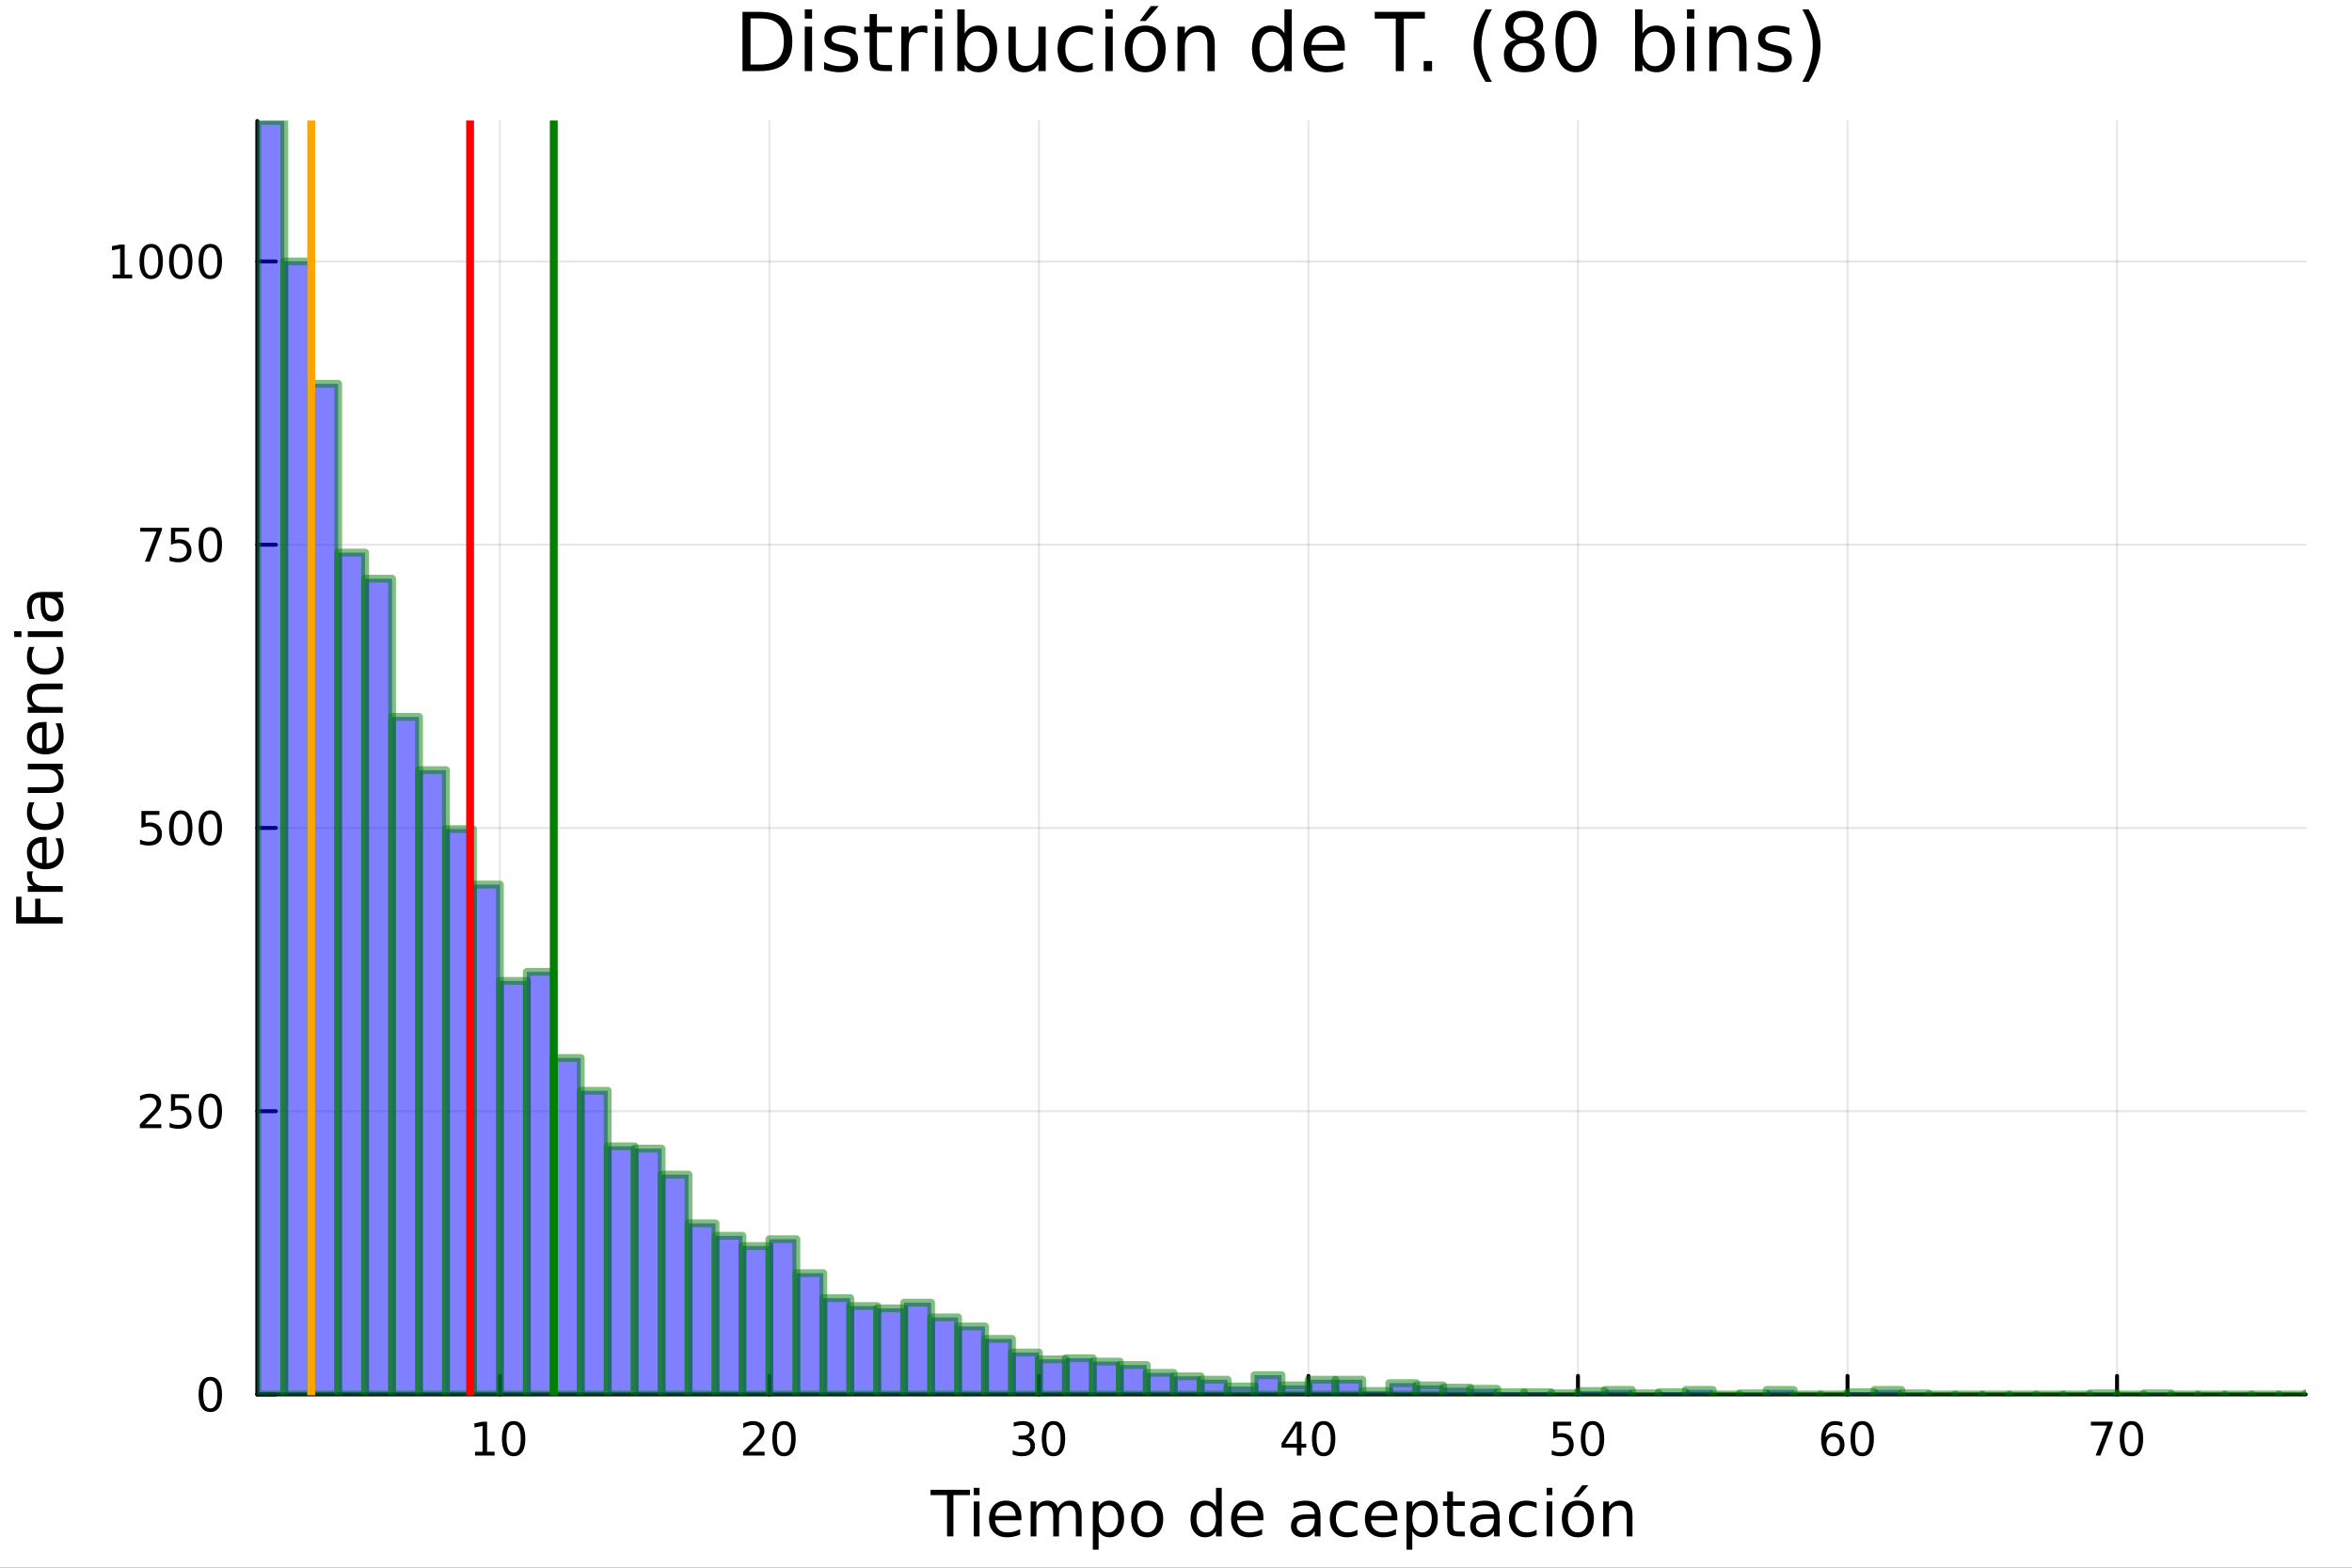 <svg xmlns="http://www.w3.org/2000/svg" xmlns:xlink="http://www.w3.org/1999/xlink" width="600" height="400" viewBox="0 0 2400 1600">
<rect x="0" y="0" width="2400" height="1600" fill="#333333" stroke="none"/>
<defs>
  <clipPath id="clip290">
    <rect x="0" y="0" width="2400" height="1600"></rect>
  </clipPath>
</defs>
<path clip-path="url(#clip290)" d="M0 1600 L2400 1600 L2400 0 L0 0  Z" fill="#ffffff" fill-rule="evenodd" fill-opacity="1"></path>
<defs>
  <clipPath id="clip291">
    <rect x="480" y="0" width="1681" height="1600"></rect>
  </clipPath>
</defs>
<path clip-path="url(#clip290)" d="M262.551 1423.18 L2352.76 1423.18 L2352.76 123.472 L262.551 123.472  Z" fill="#ffffff" fill-rule="evenodd" fill-opacity="1"></path>
<defs>
  <clipPath id="clip292">
    <rect x="262" y="123" width="2091" height="1301"></rect>
  </clipPath>
</defs>
<polyline clip-path="url(#clip292)" style="stroke:#000000; stroke-linecap:round; stroke-linejoin:round; stroke-width:2; stroke-opacity:0.1; fill:none" points="510.075,1423.18 510.075,123.472 "></polyline>
<polyline clip-path="url(#clip292)" style="stroke:#000000; stroke-linecap:round; stroke-linejoin:round; stroke-width:2; stroke-opacity:0.1; fill:none" points="785.102,1423.18 785.102,123.472 "></polyline>
<polyline clip-path="url(#clip292)" style="stroke:#000000; stroke-linecap:round; stroke-linejoin:round; stroke-width:2; stroke-opacity:0.1; fill:none" points="1060.13,1423.18 1060.13,123.472 "></polyline>
<polyline clip-path="url(#clip292)" style="stroke:#000000; stroke-linecap:round; stroke-linejoin:round; stroke-width:2; stroke-opacity:0.1; fill:none" points="1335.16,1423.18 1335.16,123.472 "></polyline>
<polyline clip-path="url(#clip292)" style="stroke:#000000; stroke-linecap:round; stroke-linejoin:round; stroke-width:2; stroke-opacity:0.1; fill:none" points="1610.18,1423.18 1610.18,123.472 "></polyline>
<polyline clip-path="url(#clip292)" style="stroke:#000000; stroke-linecap:round; stroke-linejoin:round; stroke-width:2; stroke-opacity:0.1; fill:none" points="1885.21,1423.18 1885.21,123.472 "></polyline>
<polyline clip-path="url(#clip292)" style="stroke:#000000; stroke-linecap:round; stroke-linejoin:round; stroke-width:2; stroke-opacity:0.1; fill:none" points="2160.24,1423.18 2160.24,123.472 "></polyline>
<polyline clip-path="url(#clip290)" style="stroke:#000000; stroke-linecap:round; stroke-linejoin:round; stroke-width:4; stroke-opacity:1; fill:none" points="262.551,1423.18 2352.76,1423.18 "></polyline>
<polyline clip-path="url(#clip290)" style="stroke:#000000; stroke-linecap:round; stroke-linejoin:round; stroke-width:4; stroke-opacity:1; fill:none" points="510.075,1423.18 510.075,1404.28 "></polyline>
<polyline clip-path="url(#clip290)" style="stroke:#000000; stroke-linecap:round; stroke-linejoin:round; stroke-width:4; stroke-opacity:1; fill:none" points="785.102,1423.18 785.102,1404.28 "></polyline>
<polyline clip-path="url(#clip290)" style="stroke:#000000; stroke-linecap:round; stroke-linejoin:round; stroke-width:4; stroke-opacity:1; fill:none" points="1060.13,1423.18 1060.13,1404.28 "></polyline>
<polyline clip-path="url(#clip290)" style="stroke:#000000; stroke-linecap:round; stroke-linejoin:round; stroke-width:4; stroke-opacity:1; fill:none" points="1335.16,1423.18 1335.16,1404.28 "></polyline>
<polyline clip-path="url(#clip290)" style="stroke:#000000; stroke-linecap:round; stroke-linejoin:round; stroke-width:4; stroke-opacity:1; fill:none" points="1610.18,1423.18 1610.18,1404.28 "></polyline>
<polyline clip-path="url(#clip290)" style="stroke:#000000; stroke-linecap:round; stroke-linejoin:round; stroke-width:4; stroke-opacity:1; fill:none" points="1885.21,1423.18 1885.21,1404.28 "></polyline>
<polyline clip-path="url(#clip290)" style="stroke:#000000; stroke-linecap:round; stroke-linejoin:round; stroke-width:4; stroke-opacity:1; fill:none" points="2160.24,1423.18 2160.24,1404.28 "></polyline>
<path clip-path="url(#clip290)" d="M484.763 1481.64 L492.402 1481.64 L492.402 1455.28 L484.092 1456.95 L484.092 1452.69 L492.356 1451.02 L497.032 1451.02 L497.032 1481.64 L504.67 1481.64 L504.67 1485.58 L484.763 1485.58 L484.763 1481.64 Z" fill="#000000" fill-rule="nonzero" fill-opacity="1"></path><path clip-path="url(#clip290)" d="M524.115 1454.1 Q520.504 1454.1 518.675 1457.66 Q516.869 1461.2 516.869 1468.33 Q516.869 1475.44 518.675 1479.01 Q520.504 1482.55 524.115 1482.55 Q527.749 1482.55 529.555 1479.01 Q531.383 1475.44 531.383 1468.33 Q531.383 1461.2 529.555 1457.66 Q527.749 1454.1 524.115 1454.1 M524.115 1450.39 Q529.925 1450.39 532.98 1455 Q536.059 1459.58 536.059 1468.33 Q536.059 1477.06 532.98 1481.67 Q529.925 1486.25 524.115 1486.25 Q518.305 1486.25 515.226 1481.67 Q512.17 1477.06 512.17 1468.33 Q512.17 1459.58 515.226 1455 Q518.305 1450.39 524.115 1450.39 Z" fill="#000000" fill-rule="nonzero" fill-opacity="1"></path><path clip-path="url(#clip290)" d="M763.876 1481.64 L780.195 1481.64 L780.195 1485.58 L758.251 1485.58 L758.251 1481.64 Q760.913 1478.89 765.496 1474.26 Q770.102 1469.61 771.283 1468.27 Q773.528 1465.74 774.408 1464.01 Q775.311 1462.25 775.311 1460.56 Q775.311 1457.8 773.366 1456.07 Q771.445 1454.33 768.343 1454.33 Q766.144 1454.33 763.69 1455.09 Q761.26 1455.86 758.482 1457.41 L758.482 1452.69 Q761.306 1451.55 763.76 1450.97 Q766.214 1450.39 768.251 1450.39 Q773.621 1450.39 776.815 1453.08 Q780.01 1455.77 780.01 1460.26 Q780.01 1462.39 779.2 1464.31 Q778.413 1466.2 776.306 1468.8 Q775.727 1469.47 772.626 1472.69 Q769.524 1475.88 763.876 1481.64 Z" fill="#000000" fill-rule="nonzero" fill-opacity="1"></path><path clip-path="url(#clip290)" d="M800.01 1454.1 Q796.399 1454.1 794.57 1457.66 Q792.764 1461.2 792.764 1468.33 Q792.764 1475.44 794.57 1479.01 Q796.399 1482.55 800.01 1482.55 Q803.644 1482.55 805.45 1479.01 Q807.278 1475.44 807.278 1468.33 Q807.278 1461.2 805.45 1457.66 Q803.644 1454.1 800.01 1454.1 M800.01 1450.39 Q805.82 1450.39 808.875 1455 Q811.954 1459.58 811.954 1468.33 Q811.954 1477.06 808.875 1481.67 Q805.82 1486.25 800.01 1486.25 Q794.2 1486.25 791.121 1481.67 Q788.065 1477.06 788.065 1468.33 Q788.065 1459.58 791.121 1455 Q794.2 1450.39 800.01 1450.39 Z" fill="#000000" fill-rule="nonzero" fill-opacity="1"></path><path clip-path="url(#clip290)" d="M1048.97 1466.95 Q1052.33 1467.66 1054.2 1469.93 Q1056.1 1472.2 1056.1 1475.53 Q1056.1 1480.65 1052.58 1483.45 Q1049.06 1486.25 1042.58 1486.25 Q1040.41 1486.25 1038.09 1485.81 Q1035.8 1485.39 1033.35 1484.54 L1033.35 1480.02 Q1035.29 1481.16 1037.61 1481.74 Q1039.92 1482.32 1042.44 1482.32 Q1046.84 1482.32 1049.13 1480.58 Q1051.45 1478.84 1051.45 1475.53 Q1051.45 1472.48 1049.3 1470.77 Q1047.17 1469.03 1043.35 1469.03 L1039.32 1469.03 L1039.32 1465.19 L1043.53 1465.19 Q1046.98 1465.19 1048.81 1463.82 Q1050.64 1462.43 1050.64 1459.84 Q1050.64 1457.18 1048.74 1455.77 Q1046.87 1454.33 1043.35 1454.33 Q1041.43 1454.33 1039.23 1454.75 Q1037.03 1455.16 1034.39 1456.04 L1034.39 1451.88 Q1037.05 1451.14 1039.37 1450.77 Q1041.7 1450.39 1043.76 1450.39 Q1049.09 1450.39 1052.19 1452.83 Q1055.29 1455.23 1055.29 1459.35 Q1055.29 1462.22 1053.65 1464.21 Q1052 1466.18 1048.97 1466.95 Z" fill="#000000" fill-rule="nonzero" fill-opacity="1"></path><path clip-path="url(#clip290)" d="M1074.97 1454.1 Q1071.36 1454.1 1069.53 1457.66 Q1067.72 1461.2 1067.72 1468.33 Q1067.72 1475.44 1069.53 1479.01 Q1071.36 1482.55 1074.97 1482.55 Q1078.6 1482.55 1080.41 1479.01 Q1082.24 1475.44 1082.24 1468.33 Q1082.24 1461.2 1080.41 1457.66 Q1078.6 1454.1 1074.97 1454.1 M1074.97 1450.39 Q1080.78 1450.39 1083.83 1455 Q1086.91 1459.58 1086.91 1468.33 Q1086.91 1477.06 1083.83 1481.67 Q1080.78 1486.25 1074.97 1486.25 Q1069.16 1486.25 1066.08 1481.67 Q1063.02 1477.06 1063.02 1468.33 Q1063.02 1459.58 1066.08 1455 Q1069.16 1450.39 1074.97 1450.39 Z" fill="#000000" fill-rule="nonzero" fill-opacity="1"></path><path clip-path="url(#clip290)" d="M1323.33 1455.09 L1311.52 1473.54 L1323.33 1473.54 L1323.33 1455.09 M1322.1 1451.02 L1327.98 1451.02 L1327.98 1473.54 L1332.91 1473.54 L1332.91 1477.43 L1327.98 1477.43 L1327.98 1485.58 L1323.33 1485.58 L1323.33 1477.43 L1307.73 1477.43 L1307.73 1472.92 L1322.1 1451.02 Z" fill="#000000" fill-rule="nonzero" fill-opacity="1"></path><path clip-path="url(#clip290)" d="M1350.64 1454.1 Q1347.03 1454.1 1345.2 1457.66 Q1343.4 1461.2 1343.4 1468.33 Q1343.4 1475.44 1345.2 1479.01 Q1347.03 1482.55 1350.64 1482.55 Q1354.28 1482.55 1356.08 1479.01 Q1357.91 1475.44 1357.91 1468.33 Q1357.91 1461.2 1356.08 1457.66 Q1354.28 1454.1 1350.64 1454.1 M1350.64 1450.39 Q1356.45 1450.39 1359.51 1455 Q1362.59 1459.58 1362.59 1468.33 Q1362.59 1477.06 1359.51 1481.67 Q1356.45 1486.25 1350.64 1486.25 Q1344.83 1486.25 1341.75 1481.67 Q1338.7 1477.06 1338.7 1468.33 Q1338.7 1459.58 1341.75 1455 Q1344.83 1450.39 1350.64 1450.39 Z" fill="#000000" fill-rule="nonzero" fill-opacity="1"></path><path clip-path="url(#clip290)" d="M1584.88 1451.02 L1603.24 1451.02 L1603.24 1454.96 L1589.16 1454.96 L1589.16 1463.43 Q1590.18 1463.08 1591.2 1462.92 Q1592.22 1462.73 1593.24 1462.73 Q1599.03 1462.73 1602.41 1465.9 Q1605.79 1469.08 1605.79 1474.49 Q1605.79 1480.07 1602.31 1483.17 Q1598.84 1486.25 1592.52 1486.25 Q1590.35 1486.25 1588.08 1485.88 Q1585.83 1485.51 1583.42 1484.77 L1583.42 1480.07 Q1585.51 1481.2 1587.73 1481.76 Q1589.95 1482.32 1592.43 1482.32 Q1596.43 1482.32 1598.77 1480.21 Q1601.11 1478.1 1601.11 1474.49 Q1601.11 1470.88 1598.77 1468.77 Q1596.43 1466.67 1592.43 1466.67 Q1590.55 1466.67 1588.68 1467.08 Q1586.83 1467.5 1584.88 1468.38 L1584.88 1451.02 Z" fill="#000000" fill-rule="nonzero" fill-opacity="1"></path><path clip-path="url(#clip290)" d="M1625 1454.1 Q1621.39 1454.1 1619.56 1457.66 Q1617.75 1461.2 1617.75 1468.33 Q1617.75 1475.44 1619.56 1479.01 Q1621.39 1482.55 1625 1482.55 Q1628.63 1482.55 1630.44 1479.01 Q1632.27 1475.44 1632.27 1468.33 Q1632.27 1461.2 1630.44 1457.66 Q1628.63 1454.1 1625 1454.1 M1625 1450.39 Q1630.81 1450.39 1633.86 1455 Q1636.94 1459.58 1636.94 1468.33 Q1636.94 1477.06 1633.86 1481.67 Q1630.81 1486.25 1625 1486.25 Q1619.19 1486.25 1616.11 1481.67 Q1613.05 1477.06 1613.05 1468.33 Q1613.05 1459.58 1616.11 1455 Q1619.19 1450.39 1625 1450.39 Z" fill="#000000" fill-rule="nonzero" fill-opacity="1"></path><path clip-path="url(#clip290)" d="M1870.62 1466.44 Q1867.47 1466.44 1865.62 1468.59 Q1863.79 1470.74 1863.79 1474.49 Q1863.79 1478.22 1865.62 1480.39 Q1867.47 1482.55 1870.62 1482.55 Q1873.76 1482.55 1875.59 1480.39 Q1877.44 1478.22 1877.44 1474.49 Q1877.44 1470.74 1875.59 1468.59 Q1873.76 1466.44 1870.62 1466.44 M1879.9 1451.78 L1879.9 1456.04 Q1878.14 1455.21 1876.33 1454.77 Q1874.55 1454.33 1872.79 1454.33 Q1868.16 1454.33 1865.71 1457.45 Q1863.28 1460.58 1862.93 1466.9 Q1864.3 1464.89 1866.36 1463.82 Q1868.42 1462.73 1870.89 1462.73 Q1876.1 1462.73 1879.11 1465.9 Q1882.14 1469.05 1882.14 1474.49 Q1882.14 1479.82 1878.99 1483.03 Q1875.85 1486.25 1870.62 1486.25 Q1864.62 1486.25 1861.45 1481.67 Q1858.28 1477.06 1858.28 1468.33 Q1858.28 1460.14 1862.17 1455.28 Q1866.06 1450.39 1872.61 1450.39 Q1874.37 1450.39 1876.15 1450.74 Q1877.95 1451.09 1879.9 1451.78 Z" fill="#000000" fill-rule="nonzero" fill-opacity="1"></path><path clip-path="url(#clip290)" d="M1900.2 1454.1 Q1896.59 1454.1 1894.76 1457.66 Q1892.95 1461.2 1892.95 1468.33 Q1892.95 1475.44 1894.76 1479.01 Q1896.59 1482.55 1900.2 1482.55 Q1903.83 1482.55 1905.64 1479.01 Q1907.47 1475.44 1907.47 1468.33 Q1907.47 1461.2 1905.64 1457.66 Q1903.83 1454.1 1900.2 1454.1 M1900.2 1450.39 Q1906.01 1450.39 1909.06 1455 Q1912.14 1459.58 1912.14 1468.33 Q1912.14 1477.06 1909.06 1481.67 Q1906.01 1486.25 1900.2 1486.25 Q1894.39 1486.25 1891.31 1481.67 Q1888.25 1477.06 1888.25 1468.33 Q1888.25 1459.58 1891.31 1455 Q1894.39 1450.39 1900.2 1450.39 Z" fill="#000000" fill-rule="nonzero" fill-opacity="1"></path><path clip-path="url(#clip290)" d="M2133.59 1451.02 L2155.82 1451.02 L2155.82 1453.01 L2143.27 1485.58 L2138.39 1485.58 L2150.19 1454.96 L2133.59 1454.96 L2133.59 1451.02 Z" fill="#000000" fill-rule="nonzero" fill-opacity="1"></path><path clip-path="url(#clip290)" d="M2174.94 1454.1 Q2171.32 1454.1 2169.5 1457.66 Q2167.69 1461.2 2167.69 1468.33 Q2167.69 1475.44 2169.5 1479.01 Q2171.32 1482.55 2174.94 1482.55 Q2178.57 1482.55 2180.38 1479.01 Q2182.2 1475.44 2182.2 1468.33 Q2182.2 1461.2 2180.38 1457.66 Q2178.57 1454.1 2174.94 1454.1 M2174.94 1450.39 Q2180.75 1450.39 2183.8 1455 Q2186.88 1459.58 2186.88 1468.33 Q2186.88 1477.06 2183.8 1481.67 Q2180.75 1486.25 2174.94 1486.25 Q2169.13 1486.25 2166.05 1481.67 Q2162.99 1477.06 2162.99 1468.33 Q2162.99 1459.58 2166.05 1455 Q2169.13 1450.39 2174.94 1450.39 Z" fill="#000000" fill-rule="nonzero" fill-opacity="1"></path><path clip-path="url(#clip290)" d="M949.519 1520.52 L989.718 1520.52 L989.718 1525.93 L972.849 1525.93 L972.849 1568.04 L966.388 1568.04 L966.388 1525.93 L949.519 1525.93 L949.519 1520.52 Z" fill="#000000" fill-rule="nonzero" fill-opacity="1"></path><path clip-path="url(#clip290)" d="M993.665 1532.4 L999.522 1532.4 L999.522 1568.04 L993.665 1568.04 L993.665 1532.4 M993.665 1518.52 L999.522 1518.52 L999.522 1525.93 L993.665 1525.93 L993.665 1518.52 Z" fill="#000000" fill-rule="nonzero" fill-opacity="1"></path><path clip-path="url(#clip290)" d="M1042.27 1548.76 L1042.27 1551.62 L1015.34 1551.62 Q1015.72 1557.67 1018.97 1560.85 Q1022.25 1564 1028.07 1564 Q1031.45 1564 1034.6 1563.17 Q1037.78 1562.35 1040.9 1560.69 L1040.9 1566.23 Q1037.75 1567.57 1034.44 1568.27 Q1031.13 1568.97 1027.72 1568.97 Q1019.19 1568.97 1014.19 1564 Q1009.23 1559.04 1009.23 1550.57 Q1009.23 1541.82 1013.94 1536.69 Q1018.68 1531.54 1026.7 1531.54 Q1033.9 1531.54 1038.07 1536.18 Q1042.27 1540.8 1042.27 1548.76 M1036.41 1547.04 Q1036.35 1542.23 1033.71 1539.37 Q1031.1 1536.5 1026.77 1536.5 Q1021.87 1536.5 1018.91 1539.27 Q1015.98 1542.04 1015.53 1547.07 L1036.41 1547.04 Z" fill="#000000" fill-rule="nonzero" fill-opacity="1"></path><path clip-path="url(#clip290)" d="M1079.63 1539.24 Q1081.83 1535.29 1084.89 1533.41 Q1087.94 1531.54 1092.08 1531.54 Q1097.65 1531.54 1100.67 1535.45 Q1103.7 1539.33 1103.7 1546.53 L1103.7 1568.04 L1097.81 1568.04 L1097.81 1546.72 Q1097.81 1541.59 1095.99 1539.11 Q1094.18 1536.63 1090.46 1536.63 Q1085.9 1536.63 1083.26 1539.65 Q1080.62 1542.68 1080.62 1547.9 L1080.62 1568.04 L1074.73 1568.04 L1074.73 1546.72 Q1074.73 1541.56 1072.92 1539.11 Q1071.1 1536.63 1067.32 1536.63 Q1062.83 1536.63 1060.19 1539.68 Q1057.54 1542.71 1057.54 1547.9 L1057.54 1568.04 L1051.66 1568.04 L1051.66 1532.4 L1057.54 1532.4 L1057.54 1537.93 Q1059.55 1534.66 1062.35 1533.1 Q1065.15 1531.54 1069 1531.54 Q1072.89 1531.54 1075.59 1533.51 Q1078.33 1535.48 1079.63 1539.24 Z" fill="#000000" fill-rule="nonzero" fill-opacity="1"></path><path clip-path="url(#clip290)" d="M1121.04 1562.7 L1121.04 1581.6 L1115.15 1581.6 L1115.15 1532.4 L1121.04 1532.4 L1121.04 1537.81 Q1122.89 1534.62 1125.69 1533.1 Q1128.52 1531.54 1132.44 1531.54 Q1138.93 1531.54 1142.97 1536.69 Q1147.05 1541.85 1147.05 1550.25 Q1147.05 1558.65 1142.97 1563.81 Q1138.93 1568.97 1132.44 1568.97 Q1128.52 1568.97 1125.69 1567.44 Q1122.89 1565.88 1121.04 1562.7 M1140.97 1550.25 Q1140.97 1543.79 1138.29 1540.13 Q1135.65 1536.44 1131.01 1536.44 Q1126.36 1536.44 1123.68 1540.13 Q1121.04 1543.79 1121.04 1550.25 Q1121.04 1556.71 1123.68 1560.4 Q1126.36 1564.07 1131.01 1564.07 Q1135.65 1564.07 1138.29 1560.4 Q1140.97 1556.71 1140.97 1550.25 Z" fill="#000000" fill-rule="nonzero" fill-opacity="1"></path><path clip-path="url(#clip290)" d="M1170.57 1536.5 Q1165.86 1536.5 1163.12 1540.19 Q1160.38 1543.85 1160.38 1550.25 Q1160.38 1556.65 1163.09 1560.34 Q1165.83 1564 1170.57 1564 Q1175.25 1564 1177.98 1560.31 Q1180.72 1556.62 1180.72 1550.25 Q1180.72 1543.92 1177.98 1540.23 Q1175.25 1536.5 1170.57 1536.5 M1170.57 1531.54 Q1178.21 1531.54 1182.57 1536.5 Q1186.93 1541.47 1186.93 1550.25 Q1186.93 1559 1182.57 1564 Q1178.21 1568.97 1170.57 1568.97 Q1162.9 1568.97 1158.54 1564 Q1154.21 1559 1154.21 1550.25 Q1154.21 1541.47 1158.54 1536.5 Q1162.9 1531.54 1170.57 1531.54 Z" fill="#000000" fill-rule="nonzero" fill-opacity="1"></path><path clip-path="url(#clip290)" d="M1240.81 1537.81 L1240.81 1518.52 L1246.67 1518.52 L1246.67 1568.04 L1240.81 1568.04 L1240.81 1562.7 Q1238.97 1565.88 1236.13 1567.44 Q1233.33 1568.97 1229.39 1568.97 Q1222.93 1568.97 1218.85 1563.81 Q1214.81 1558.65 1214.81 1550.25 Q1214.81 1541.85 1218.85 1536.69 Q1222.93 1531.54 1229.39 1531.54 Q1233.33 1531.54 1236.13 1533.1 Q1238.97 1534.62 1240.81 1537.81 M1220.86 1550.25 Q1220.86 1556.71 1223.5 1560.4 Q1226.17 1564.07 1230.82 1564.07 Q1235.47 1564.07 1238.14 1560.4 Q1240.81 1556.71 1240.81 1550.25 Q1240.81 1543.79 1238.14 1540.13 Q1235.47 1536.44 1230.82 1536.44 Q1226.17 1536.44 1223.5 1540.13 Q1220.86 1543.79 1220.86 1550.25 Z" fill="#000000" fill-rule="nonzero" fill-opacity="1"></path><path clip-path="url(#clip290)" d="M1289.22 1548.76 L1289.22 1551.62 L1262.3 1551.62 Q1262.68 1557.67 1265.93 1560.85 Q1269.2 1564 1275.03 1564 Q1278.4 1564 1281.55 1563.17 Q1284.74 1562.35 1287.86 1560.69 L1287.86 1566.23 Q1284.71 1567.57 1281.4 1568.27 Q1278.08 1568.97 1274.68 1568.97 Q1266.15 1568.97 1261.15 1564 Q1256.19 1559.04 1256.19 1550.57 Q1256.19 1541.82 1260.9 1536.69 Q1265.64 1531.54 1273.66 1531.54 Q1280.85 1531.54 1285.02 1536.18 Q1289.22 1540.8 1289.22 1548.76 M1283.37 1547.04 Q1283.3 1542.23 1280.66 1539.37 Q1278.05 1536.5 1273.72 1536.5 Q1268.82 1536.5 1265.86 1539.27 Q1262.93 1542.04 1262.49 1547.07 L1283.37 1547.04 Z" fill="#000000" fill-rule="nonzero" fill-opacity="1"></path><path clip-path="url(#clip290)" d="M1335.76 1550.12 Q1328.66 1550.12 1325.92 1551.75 Q1323.19 1553.37 1323.19 1557.29 Q1323.19 1560.4 1325.22 1562.25 Q1327.29 1564.07 1330.82 1564.07 Q1335.69 1564.07 1338.62 1560.63 Q1341.58 1557.16 1341.58 1551.43 L1341.58 1550.12 L1335.76 1550.12 M1347.44 1547.71 L1347.44 1568.04 L1341.58 1568.04 L1341.58 1562.63 Q1339.58 1565.88 1336.59 1567.44 Q1333.59 1568.97 1329.27 1568.97 Q1323.79 1568.97 1320.54 1565.91 Q1317.33 1562.82 1317.33 1557.67 Q1317.33 1551.65 1321.34 1548.6 Q1325.38 1545.54 1333.37 1545.54 L1341.58 1545.54 L1341.58 1544.97 Q1341.58 1540.93 1338.91 1538.73 Q1336.27 1536.5 1331.46 1536.5 Q1328.41 1536.5 1325.51 1537.23 Q1322.61 1537.97 1319.94 1539.43 L1319.94 1534.02 Q1323.15 1532.78 1326.18 1532.17 Q1329.2 1531.54 1332.07 1531.54 Q1339.8 1531.54 1343.62 1535.55 Q1347.44 1539.56 1347.44 1547.71 Z" fill="#000000" fill-rule="nonzero" fill-opacity="1"></path><path clip-path="url(#clip290)" d="M1385.16 1533.76 L1385.16 1539.24 Q1382.67 1537.87 1380.16 1537.2 Q1377.68 1536.5 1375.13 1536.5 Q1369.43 1536.5 1366.28 1540.13 Q1363.13 1543.73 1363.13 1550.25 Q1363.13 1556.78 1366.28 1560.4 Q1369.43 1564 1375.13 1564 Q1377.68 1564 1380.16 1563.33 Q1382.67 1562.63 1385.16 1561.26 L1385.16 1566.68 Q1382.71 1567.82 1380.06 1568.39 Q1377.45 1568.97 1374.49 1568.97 Q1366.44 1568.97 1361.7 1563.91 Q1356.96 1558.85 1356.96 1550.25 Q1356.96 1541.53 1361.73 1536.53 Q1366.54 1531.54 1374.88 1531.54 Q1377.58 1531.54 1380.16 1532.11 Q1382.74 1532.65 1385.16 1533.76 Z" fill="#000000" fill-rule="nonzero" fill-opacity="1"></path><path clip-path="url(#clip290)" d="M1425.83 1548.76 L1425.83 1551.62 L1398.91 1551.62 Q1399.29 1557.67 1402.53 1560.85 Q1405.81 1564 1411.64 1564 Q1415.01 1564 1418.16 1563.17 Q1421.35 1562.35 1424.46 1560.69 L1424.46 1566.23 Q1421.31 1567.57 1418 1568.27 Q1414.69 1568.97 1411.29 1568.97 Q1402.76 1568.97 1397.76 1564 Q1392.79 1559.04 1392.79 1550.57 Q1392.79 1541.82 1397.51 1536.69 Q1402.25 1531.54 1410.27 1531.54 Q1417.46 1531.54 1421.63 1536.18 Q1425.83 1540.8 1425.83 1548.76 M1419.98 1547.04 Q1419.91 1542.23 1417.27 1539.37 Q1414.66 1536.5 1410.33 1536.5 Q1405.43 1536.5 1402.47 1539.27 Q1399.54 1542.04 1399.1 1547.07 L1419.98 1547.04 Z" fill="#000000" fill-rule="nonzero" fill-opacity="1"></path><path clip-path="url(#clip290)" d="M1441.11 1562.7 L1441.11 1581.6 L1435.22 1581.6 L1435.22 1532.4 L1441.11 1532.4 L1441.11 1537.81 Q1442.96 1534.62 1445.76 1533.1 Q1448.59 1531.54 1452.51 1531.54 Q1459 1531.54 1463.04 1536.69 Q1467.11 1541.85 1467.11 1550.25 Q1467.11 1558.65 1463.04 1563.81 Q1459 1568.97 1452.51 1568.97 Q1448.59 1568.97 1445.76 1567.44 Q1442.96 1565.88 1441.11 1562.7 M1461.04 1550.25 Q1461.04 1543.79 1458.36 1540.13 Q1455.72 1536.44 1451.07 1536.44 Q1446.43 1536.44 1443.75 1540.13 Q1441.11 1543.79 1441.11 1550.25 Q1441.11 1556.71 1443.75 1560.4 Q1446.43 1564.07 1451.07 1564.07 Q1455.72 1564.07 1458.36 1560.4 Q1461.04 1556.71 1461.04 1550.25 Z" fill="#000000" fill-rule="nonzero" fill-opacity="1"></path><path clip-path="url(#clip290)" d="M1482.62 1522.27 L1482.62 1532.4 L1494.68 1532.4 L1494.68 1536.95 L1482.62 1536.95 L1482.62 1556.3 Q1482.62 1560.66 1483.79 1561.9 Q1485 1563.14 1488.66 1563.14 L1494.68 1563.14 L1494.68 1568.04 L1488.66 1568.04 Q1481.88 1568.04 1479.3 1565.53 Q1476.73 1562.98 1476.73 1556.3 L1476.73 1536.95 L1472.43 1536.95 L1472.43 1532.4 L1476.73 1532.4 L1476.73 1522.27 L1482.62 1522.27 Z" fill="#000000" fill-rule="nonzero" fill-opacity="1"></path><path clip-path="url(#clip290)" d="M1518.58 1550.12 Q1511.48 1550.12 1508.75 1551.75 Q1506.01 1553.37 1506.01 1557.29 Q1506.01 1560.4 1508.05 1562.25 Q1510.11 1564.07 1513.65 1564.07 Q1518.52 1564.07 1521.45 1560.63 Q1524.41 1557.16 1524.41 1551.43 L1524.41 1550.12 L1518.58 1550.12 M1530.26 1547.71 L1530.26 1568.04 L1524.41 1568.04 L1524.41 1562.63 Q1522.4 1565.88 1519.41 1567.44 Q1516.42 1568.97 1512.09 1568.97 Q1506.61 1568.97 1503.37 1565.91 Q1500.15 1562.82 1500.15 1557.67 Q1500.15 1551.65 1504.16 1548.6 Q1508.21 1545.54 1516.19 1545.54 L1524.41 1545.54 L1524.41 1544.97 Q1524.41 1540.93 1521.73 1538.73 Q1519.09 1536.5 1514.28 1536.5 Q1511.23 1536.5 1508.33 1537.23 Q1505.44 1537.97 1502.76 1539.43 L1502.76 1534.02 Q1505.98 1532.78 1509 1532.17 Q1512.02 1531.54 1514.89 1531.54 Q1522.62 1531.54 1526.44 1535.55 Q1530.26 1539.56 1530.26 1547.71 Z" fill="#000000" fill-rule="nonzero" fill-opacity="1"></path><path clip-path="url(#clip290)" d="M1567.98 1533.76 L1567.98 1539.24 Q1565.5 1537.87 1562.98 1537.2 Q1560.5 1536.5 1557.95 1536.5 Q1552.26 1536.5 1549.1 1540.13 Q1545.95 1543.73 1545.95 1550.25 Q1545.95 1556.78 1549.1 1560.4 Q1552.26 1564 1557.95 1564 Q1560.5 1564 1562.98 1563.33 Q1565.5 1562.63 1567.98 1561.26 L1567.98 1566.68 Q1565.53 1567.82 1562.89 1568.39 Q1560.28 1568.97 1557.32 1568.97 Q1549.26 1568.97 1544.52 1563.91 Q1539.78 1558.85 1539.78 1550.25 Q1539.78 1541.53 1544.55 1536.53 Q1549.36 1531.54 1557.7 1531.54 Q1560.4 1531.54 1562.98 1532.11 Q1565.56 1532.65 1567.98 1533.76 Z" fill="#000000" fill-rule="nonzero" fill-opacity="1"></path><path clip-path="url(#clip290)" d="M1578.16 1532.4 L1584.02 1532.4 L1584.02 1568.04 L1578.16 1568.04 L1578.16 1532.4 M1578.16 1518.52 L1584.02 1518.52 L1584.02 1525.93 L1578.16 1525.93 L1578.16 1518.52 Z" fill="#000000" fill-rule="nonzero" fill-opacity="1"></path><path clip-path="url(#clip290)" d="M1610.09 1536.5 Q1605.38 1536.5 1602.64 1540.19 Q1599.9 1543.85 1599.9 1550.25 Q1599.9 1556.65 1602.61 1560.34 Q1605.35 1564 1610.09 1564 Q1614.77 1564 1617.5 1560.31 Q1620.24 1556.62 1620.24 1550.25 Q1620.24 1543.92 1617.5 1540.23 Q1614.77 1536.5 1610.09 1536.5 M1610.09 1531.54 Q1617.73 1531.54 1622.09 1536.5 Q1626.45 1541.47 1626.45 1550.25 Q1626.45 1559 1622.09 1564 Q1617.73 1568.97 1610.09 1568.97 Q1602.42 1568.97 1598.06 1564 Q1593.73 1559 1593.73 1550.25 Q1593.73 1541.47 1598.06 1536.5 Q1602.42 1531.54 1610.09 1531.54 M1614.51 1515.91 L1620.85 1515.91 L1610.47 1527.88 L1605.6 1527.88 L1614.51 1515.91 Z" fill="#000000" fill-rule="nonzero" fill-opacity="1"></path><path clip-path="url(#clip290)" d="M1665.79 1546.53 L1665.79 1568.04 L1659.93 1568.04 L1659.93 1546.72 Q1659.93 1541.66 1657.96 1539.14 Q1655.99 1536.63 1652.04 1536.63 Q1647.3 1536.63 1644.56 1539.65 Q1641.82 1542.68 1641.82 1547.9 L1641.82 1568.04 L1635.93 1568.04 L1635.93 1532.4 L1641.82 1532.4 L1641.82 1537.93 Q1643.92 1534.72 1646.75 1533.13 Q1649.62 1531.54 1653.34 1531.54 Q1659.49 1531.54 1662.64 1535.36 Q1665.79 1539.14 1665.79 1546.53 Z" fill="#000000" fill-rule="nonzero" fill-opacity="1"></path><polyline clip-path="url(#clip292)" style="stroke:#000000; stroke-linecap:round; stroke-linejoin:round; stroke-width:2; stroke-opacity:0.1; fill:none" points="262.551,1423.18 2352.76,1423.18 "></polyline>
<polyline clip-path="url(#clip292)" style="stroke:#000000; stroke-linecap:round; stroke-linejoin:round; stroke-width:2; stroke-opacity:0.1; fill:none" points="262.551,1134.1 2352.76,1134.1 "></polyline>
<polyline clip-path="url(#clip292)" style="stroke:#000000; stroke-linecap:round; stroke-linejoin:round; stroke-width:2; stroke-opacity:0.1; fill:none" points="262.551,845.018 2352.76,845.018 "></polyline>
<polyline clip-path="url(#clip292)" style="stroke:#000000; stroke-linecap:round; stroke-linejoin:round; stroke-width:2; stroke-opacity:0.1; fill:none" points="262.551,555.937 2352.76,555.937 "></polyline>
<polyline clip-path="url(#clip292)" style="stroke:#000000; stroke-linecap:round; stroke-linejoin:round; stroke-width:2; stroke-opacity:0.1; fill:none" points="262.551,266.856 2352.76,266.856 "></polyline>
<polyline clip-path="url(#clip290)" style="stroke:#000000; stroke-linecap:round; stroke-linejoin:round; stroke-width:4; stroke-opacity:1; fill:none" points="262.551,1423.18 262.551,123.472 "></polyline>
<polyline clip-path="url(#clip290)" style="stroke:#000000; stroke-linecap:round; stroke-linejoin:round; stroke-width:4; stroke-opacity:1; fill:none" points="262.551,1423.18 281.449,1423.18 "></polyline>
<polyline clip-path="url(#clip290)" style="stroke:#000000; stroke-linecap:round; stroke-linejoin:round; stroke-width:4; stroke-opacity:1; fill:none" points="262.551,1134.1 281.449,1134.1 "></polyline>
<polyline clip-path="url(#clip290)" style="stroke:#000000; stroke-linecap:round; stroke-linejoin:round; stroke-width:4; stroke-opacity:1; fill:none" points="262.551,845.018 281.449,845.018 "></polyline>
<polyline clip-path="url(#clip290)" style="stroke:#000000; stroke-linecap:round; stroke-linejoin:round; stroke-width:4; stroke-opacity:1; fill:none" points="262.551,555.937 281.449,555.937 "></polyline>
<polyline clip-path="url(#clip290)" style="stroke:#000000; stroke-linecap:round; stroke-linejoin:round; stroke-width:4; stroke-opacity:1; fill:none" points="262.551,266.856 281.449,266.856 "></polyline>
<path clip-path="url(#clip290)" d="M214.607 1408.98 Q210.996 1408.98 209.167 1412.54 Q207.362 1416.08 207.362 1423.21 Q207.362 1430.32 209.167 1433.89 Q210.996 1437.43 214.607 1437.43 Q218.241 1437.43 220.047 1433.89 Q221.875 1430.32 221.875 1423.21 Q221.875 1416.08 220.047 1412.54 Q218.241 1408.98 214.607 1408.98 M214.607 1405.27 Q220.417 1405.27 223.473 1409.88 Q226.551 1414.46 226.551 1423.21 Q226.551 1431.94 223.473 1436.55 Q220.417 1441.13 214.607 1441.13 Q208.797 1441.13 205.718 1436.55 Q202.662 1431.94 202.662 1423.21 Q202.662 1414.46 205.718 1409.88 Q208.797 1405.27 214.607 1405.27 Z" fill="#000000" fill-rule="nonzero" fill-opacity="1"></path><path clip-path="url(#clip290)" d="M148.311 1147.44 L164.63 1147.44 L164.63 1151.38 L142.686 1151.38 L142.686 1147.44 Q145.348 1144.69 149.931 1140.06 Q154.538 1135.41 155.718 1134.06 Q157.964 1131.54 158.843 1129.8 Q159.746 1128.05 159.746 1126.36 Q159.746 1123.6 157.802 1121.87 Q155.88 1120.13 152.778 1120.13 Q150.579 1120.13 148.126 1120.89 Q145.695 1121.66 142.917 1123.21 L142.917 1118.49 Q145.741 1117.35 148.195 1116.77 Q150.649 1116.19 152.686 1116.19 Q158.056 1116.19 161.251 1118.88 Q164.445 1121.56 164.445 1126.06 Q164.445 1128.18 163.635 1130.11 Q162.848 1132 160.741 1134.6 Q160.163 1135.27 157.061 1138.49 Q153.959 1141.68 148.311 1147.44 Z" fill="#000000" fill-rule="nonzero" fill-opacity="1"></path><path clip-path="url(#clip290)" d="M174.491 1116.82 L192.848 1116.82 L192.848 1120.75 L178.774 1120.75 L178.774 1129.23 Q179.792 1128.88 180.811 1128.72 Q181.829 1128.53 182.848 1128.53 Q188.635 1128.53 192.014 1131.7 Q195.394 1134.87 195.394 1140.29 Q195.394 1145.87 191.922 1148.97 Q188.45 1152.05 182.13 1152.05 Q179.954 1152.05 177.686 1151.68 Q175.44 1151.31 173.033 1150.57 L173.033 1145.87 Q175.116 1147 177.339 1147.56 Q179.561 1148.12 182.038 1148.12 Q186.042 1148.12 188.38 1146.01 Q190.718 1143.9 190.718 1140.29 Q190.718 1136.68 188.38 1134.57 Q186.042 1132.47 182.038 1132.47 Q180.163 1132.47 178.288 1132.88 Q176.436 1133.3 174.491 1134.18 L174.491 1116.82 Z" fill="#000000" fill-rule="nonzero" fill-opacity="1"></path><path clip-path="url(#clip290)" d="M214.607 1119.9 Q210.996 1119.9 209.167 1123.46 Q207.362 1127 207.362 1134.13 Q207.362 1141.24 209.167 1144.8 Q210.996 1148.35 214.607 1148.35 Q218.241 1148.35 220.047 1144.8 Q221.875 1141.24 221.875 1134.13 Q221.875 1127 220.047 1123.46 Q218.241 1119.9 214.607 1119.9 M214.607 1116.19 Q220.417 1116.19 223.473 1120.8 Q226.551 1125.38 226.551 1134.13 Q226.551 1142.86 223.473 1147.47 Q220.417 1152.05 214.607 1152.05 Q208.797 1152.05 205.718 1147.47 Q202.662 1142.86 202.662 1134.13 Q202.662 1125.38 205.718 1120.8 Q208.797 1116.19 214.607 1116.19 Z" fill="#000000" fill-rule="nonzero" fill-opacity="1"></path><path clip-path="url(#clip290)" d="M144.329 827.738 L162.686 827.738 L162.686 831.673 L148.612 831.673 L148.612 840.145 Q149.63 839.798 150.649 839.636 Q151.667 839.451 152.686 839.451 Q158.473 839.451 161.852 842.622 Q165.232 845.794 165.232 851.21 Q165.232 856.789 161.76 859.891 Q158.288 862.969 151.968 862.969 Q149.792 862.969 147.524 862.599 Q145.279 862.229 142.871 861.488 L142.871 856.789 Q144.954 857.923 147.177 858.479 Q149.399 859.034 151.876 859.034 Q155.88 859.034 158.218 856.928 Q160.556 854.821 160.556 851.21 Q160.556 847.599 158.218 845.493 Q155.88 843.386 151.876 843.386 Q150.001 843.386 148.126 843.803 Q146.274 844.219 144.329 845.099 L144.329 827.738 Z" fill="#000000" fill-rule="nonzero" fill-opacity="1"></path><path clip-path="url(#clip290)" d="M184.445 830.817 Q180.834 830.817 179.005 834.382 Q177.2 837.923 177.2 845.053 Q177.2 852.159 179.005 855.724 Q180.834 859.266 184.445 859.266 Q188.079 859.266 189.885 855.724 Q191.713 852.159 191.713 845.053 Q191.713 837.923 189.885 834.382 Q188.079 830.817 184.445 830.817 M184.445 827.113 Q190.255 827.113 193.311 831.72 Q196.389 836.303 196.389 845.053 Q196.389 853.78 193.311 858.386 Q190.255 862.969 184.445 862.969 Q178.635 862.969 175.556 858.386 Q172.501 853.78 172.501 845.053 Q172.501 836.303 175.556 831.72 Q178.635 827.113 184.445 827.113 Z" fill="#000000" fill-rule="nonzero" fill-opacity="1"></path><path clip-path="url(#clip290)" d="M214.607 830.817 Q210.996 830.817 209.167 834.382 Q207.362 837.923 207.362 845.053 Q207.362 852.159 209.167 855.724 Q210.996 859.266 214.607 859.266 Q218.241 859.266 220.047 855.724 Q221.875 852.159 221.875 845.053 Q221.875 837.923 220.047 834.382 Q218.241 830.817 214.607 830.817 M214.607 827.113 Q220.417 827.113 223.473 831.72 Q226.551 836.303 226.551 845.053 Q226.551 853.78 223.473 858.386 Q220.417 862.969 214.607 862.969 Q208.797 862.969 205.718 858.386 Q202.662 853.78 202.662 845.053 Q202.662 836.303 205.718 831.72 Q208.797 827.113 214.607 827.113 Z" fill="#000000" fill-rule="nonzero" fill-opacity="1"></path><path clip-path="url(#clip290)" d="M143.103 538.657 L165.325 538.657 L165.325 540.648 L152.778 573.217 L147.894 573.217 L159.7 542.592 L143.103 542.592 L143.103 538.657 Z" fill="#000000" fill-rule="nonzero" fill-opacity="1"></path><path clip-path="url(#clip290)" d="M174.491 538.657 L192.848 538.657 L192.848 542.592 L178.774 542.592 L178.774 551.064 Q179.792 550.717 180.811 550.555 Q181.829 550.37 182.848 550.37 Q188.635 550.37 192.014 553.541 Q195.394 556.713 195.394 562.129 Q195.394 567.708 191.922 570.81 Q188.45 573.888 182.13 573.888 Q179.954 573.888 177.686 573.518 Q175.44 573.148 173.033 572.407 L173.033 567.708 Q175.116 568.842 177.339 569.398 Q179.561 569.953 182.038 569.953 Q186.042 569.953 188.38 567.847 Q190.718 565.74 190.718 562.129 Q190.718 558.518 188.38 556.412 Q186.042 554.305 182.038 554.305 Q180.163 554.305 178.288 554.722 Q176.436 555.139 174.491 556.018 L174.491 538.657 Z" fill="#000000" fill-rule="nonzero" fill-opacity="1"></path><path clip-path="url(#clip290)" d="M214.607 541.736 Q210.996 541.736 209.167 545.301 Q207.362 548.842 207.362 555.972 Q207.362 563.078 209.167 566.643 Q210.996 570.185 214.607 570.185 Q218.241 570.185 220.047 566.643 Q221.875 563.078 221.875 555.972 Q221.875 548.842 220.047 545.301 Q218.241 541.736 214.607 541.736 M214.607 538.032 Q220.417 538.032 223.473 542.639 Q226.551 547.222 226.551 555.972 Q226.551 564.699 223.473 569.305 Q220.417 573.888 214.607 573.888 Q208.797 573.888 205.718 569.305 Q202.662 564.699 202.662 555.972 Q202.662 547.222 205.718 542.639 Q208.797 538.032 214.607 538.032 Z" fill="#000000" fill-rule="nonzero" fill-opacity="1"></path><path clip-path="url(#clip290)" d="M114.931 280.201 L122.57 280.201 L122.57 253.835 L114.26 255.502 L114.26 251.243 L122.524 249.576 L127.2 249.576 L127.2 280.201 L134.839 280.201 L134.839 284.136 L114.931 284.136 L114.931 280.201 Z" fill="#000000" fill-rule="nonzero" fill-opacity="1"></path><path clip-path="url(#clip290)" d="M154.283 252.655 Q150.672 252.655 148.843 256.22 Q147.038 259.761 147.038 266.891 Q147.038 273.997 148.843 277.562 Q150.672 281.104 154.283 281.104 Q157.917 281.104 159.723 277.562 Q161.552 273.997 161.552 266.891 Q161.552 259.761 159.723 256.22 Q157.917 252.655 154.283 252.655 M154.283 248.951 Q160.093 248.951 163.149 253.558 Q166.227 258.141 166.227 266.891 Q166.227 275.618 163.149 280.224 Q160.093 284.808 154.283 284.808 Q148.473 284.808 145.394 280.224 Q142.339 275.618 142.339 266.891 Q142.339 258.141 145.394 253.558 Q148.473 248.951 154.283 248.951 Z" fill="#000000" fill-rule="nonzero" fill-opacity="1"></path><path clip-path="url(#clip290)" d="M184.445 252.655 Q180.834 252.655 179.005 256.22 Q177.2 259.761 177.2 266.891 Q177.2 273.997 179.005 277.562 Q180.834 281.104 184.445 281.104 Q188.079 281.104 189.885 277.562 Q191.713 273.997 191.713 266.891 Q191.713 259.761 189.885 256.22 Q188.079 252.655 184.445 252.655 M184.445 248.951 Q190.255 248.951 193.311 253.558 Q196.389 258.141 196.389 266.891 Q196.389 275.618 193.311 280.224 Q190.255 284.808 184.445 284.808 Q178.635 284.808 175.556 280.224 Q172.501 275.618 172.501 266.891 Q172.501 258.141 175.556 253.558 Q178.635 248.951 184.445 248.951 Z" fill="#000000" fill-rule="nonzero" fill-opacity="1"></path><path clip-path="url(#clip290)" d="M214.607 252.655 Q210.996 252.655 209.167 256.22 Q207.362 259.761 207.362 266.891 Q207.362 273.997 209.167 277.562 Q210.996 281.104 214.607 281.104 Q218.241 281.104 220.047 277.562 Q221.875 273.997 221.875 266.891 Q221.875 259.761 220.047 256.22 Q218.241 252.655 214.607 252.655 M214.607 248.951 Q220.417 248.951 223.473 253.558 Q226.551 258.141 226.551 266.891 Q226.551 275.618 223.473 280.224 Q220.417 284.808 214.607 284.808 Q208.797 284.808 205.718 280.224 Q202.662 275.618 202.662 266.891 Q202.662 258.141 205.718 253.558 Q208.797 248.951 214.607 248.951 Z" fill="#000000" fill-rule="nonzero" fill-opacity="1"></path><path clip-path="url(#clip290)" d="M16.484 942.511 L16.484 915.202 L21.895 915.202 L21.895 936.081 L35.9 936.081 L35.9 917.239 L41.31 917.239 L41.31 936.081 L64.004 936.081 L64.004 942.511 L16.484 942.511 Z" fill="#000000" fill-rule="nonzero" fill-opacity="1"></path><path clip-path="url(#clip290)" d="M33.831 889.357 Q33.258 890.344 33.003 891.521 Q32.717 892.667 32.717 894.068 Q32.717 899.033 35.963 901.706 Q39.178 904.348 45.225 904.348 L64.004 904.348 L64.004 910.236 L28.356 910.236 L28.356 904.348 L33.894 904.348 Q30.648 902.502 29.088 899.542 Q27.497 896.582 27.497 892.349 Q27.497 891.744 27.592 891.012 Q27.656 890.28 27.815 889.389 L33.831 889.357 Z" fill="#000000" fill-rule="nonzero" fill-opacity="1"></path><path clip-path="url(#clip290)" d="M44.716 854.155 L47.581 854.155 L47.581 881.081 Q53.628 880.7 56.811 877.453 Q59.962 874.175 59.962 868.35 Q59.962 864.976 59.134 861.825 Q58.307 858.642 56.652 855.523 L62.19 855.523 Q63.527 858.674 64.227 861.984 Q64.927 865.295 64.927 868.7 Q64.927 877.23 59.962 882.227 Q54.997 887.193 46.53 887.193 Q37.777 887.193 32.653 882.482 Q27.497 877.739 27.497 869.719 Q27.497 862.525 32.144 858.356 Q36.759 854.155 44.716 854.155 M42.997 860.011 Q38.191 860.075 35.327 862.716 Q32.462 865.326 32.462 869.655 Q32.462 874.557 35.231 877.517 Q38 880.445 43.029 880.891 L42.997 860.011 Z" fill="#000000" fill-rule="nonzero" fill-opacity="1"></path><path clip-path="url(#clip290)" d="M29.725 818.889 L35.199 818.889 Q33.831 821.371 33.162 823.886 Q32.462 826.368 32.462 828.915 Q32.462 834.612 36.09 837.763 Q39.687 840.914 46.212 840.914 Q52.737 840.914 56.365 837.763 Q59.962 834.612 59.962 828.915 Q59.962 826.368 59.294 823.886 Q58.593 821.371 57.225 818.889 L62.636 818.889 Q63.781 821.339 64.354 823.981 Q64.927 826.591 64.927 829.551 Q64.927 837.604 59.866 842.346 Q54.806 847.089 46.212 847.089 Q37.491 847.089 32.494 842.314 Q27.497 837.508 27.497 829.169 Q27.497 826.464 28.07 823.886 Q28.611 821.307 29.725 818.889 Z" fill="#000000" fill-rule="nonzero" fill-opacity="1"></path><path clip-path="url(#clip290)" d="M49.936 809.308 L28.356 809.308 L28.356 803.452 L49.713 803.452 Q54.774 803.452 57.32 801.478 Q59.835 799.505 59.835 795.558 Q59.835 790.816 56.811 788.079 Q53.787 785.309 48.567 785.309 L28.356 785.309 L28.356 779.453 L64.004 779.453 L64.004 785.309 L58.53 785.309 Q61.776 787.442 63.368 790.275 Q64.927 793.076 64.927 796.8 Q64.927 802.942 61.108 806.125 Q57.288 809.308 49.936 809.308 M27.497 794.572 L27.497 794.572 Z" fill="#000000" fill-rule="nonzero" fill-opacity="1"></path><path clip-path="url(#clip290)" d="M44.716 736.898 L47.581 736.898 L47.581 763.825 Q53.628 763.443 56.811 760.197 Q59.962 756.918 59.962 751.094 Q59.962 747.72 59.134 744.569 Q58.307 741.386 56.652 738.267 L62.19 738.267 Q63.527 741.418 64.227 744.728 Q64.927 748.038 64.927 751.444 Q64.927 759.974 59.962 764.971 Q54.997 769.936 46.53 769.936 Q37.777 769.936 32.653 765.226 Q27.497 760.483 27.497 752.462 Q27.497 745.269 32.144 741.1 Q36.759 736.898 44.716 736.898 M42.997 742.755 Q38.191 742.818 35.327 745.46 Q32.462 748.07 32.462 752.399 Q32.462 757.3 35.231 760.26 Q38 763.189 43.029 763.634 L42.997 742.755 Z" fill="#000000" fill-rule="nonzero" fill-opacity="1"></path><path clip-path="url(#clip290)" d="M42.488 697.654 L64.004 697.654 L64.004 703.51 L42.679 703.51 Q37.618 703.51 35.104 705.483 Q32.589 707.457 32.589 711.404 Q32.589 716.146 35.613 718.883 Q38.637 721.621 43.857 721.621 L64.004 721.621 L64.004 727.509 L28.356 727.509 L28.356 721.621 L33.894 721.621 Q30.68 719.52 29.088 716.687 Q27.497 713.823 27.497 710.099 Q27.497 703.956 31.316 700.805 Q35.104 697.654 42.488 697.654 Z" fill="#000000" fill-rule="nonzero" fill-opacity="1"></path><path clip-path="url(#clip290)" d="M29.725 660.319 L35.199 660.319 Q33.831 662.801 33.162 665.316 Q32.462 667.798 32.462 670.345 Q32.462 676.042 36.09 679.193 Q39.687 682.344 46.212 682.344 Q52.737 682.344 56.365 679.193 Q59.962 676.042 59.962 670.345 Q59.962 667.798 59.294 665.316 Q58.593 662.801 57.225 660.319 L62.636 660.319 Q63.781 662.77 64.354 665.411 Q64.927 668.021 64.927 670.981 Q64.927 679.034 59.866 683.776 Q54.806 688.519 46.212 688.519 Q37.491 688.519 32.494 683.745 Q27.497 678.938 27.497 670.599 Q27.497 667.894 28.07 665.316 Q28.611 662.738 29.725 660.319 Z" fill="#000000" fill-rule="nonzero" fill-opacity="1"></path><path clip-path="url(#clip290)" d="M28.356 650.134 L28.356 644.277 L64.004 644.277 L64.004 650.134 L28.356 650.134 M14.479 650.134 L14.479 644.277 L21.895 644.277 L21.895 650.134 L14.479 650.134 Z" fill="#000000" fill-rule="nonzero" fill-opacity="1"></path><path clip-path="url(#clip290)" d="M46.085 615.822 Q46.085 622.92 47.708 625.658 Q49.331 628.395 53.246 628.395 Q56.365 628.395 58.211 626.358 Q60.026 624.289 60.026 620.756 Q60.026 615.886 56.588 612.958 Q53.119 609.998 47.39 609.998 L46.085 609.998 L46.085 615.822 M43.666 604.141 L64.004 604.141 L64.004 609.998 L58.593 609.998 Q61.84 612.003 63.399 614.995 Q64.927 617.987 64.927 622.316 Q64.927 627.79 61.872 631.037 Q58.784 634.251 53.628 634.251 Q47.612 634.251 44.557 630.241 Q41.501 626.199 41.501 618.21 L41.501 609.998 L40.928 609.998 Q36.886 609.998 34.69 612.671 Q32.462 615.313 32.462 620.119 Q32.462 623.175 33.194 626.071 Q33.926 628.968 35.39 631.641 L29.98 631.641 Q28.738 628.427 28.133 625.403 Q27.497 622.379 27.497 619.515 Q27.497 611.78 31.507 607.961 Q35.518 604.141 43.666 604.141 Z" fill="#000000" fill-rule="nonzero" fill-opacity="1"></path><path clip-path="url(#clip290)" d="M765.825 18.82 L765.825 65.852 L775.709 65.852 Q788.226 65.852 794.019 60.18 Q799.852 54.509 799.852 42.275 Q799.852 30.122 794.019 24.492 Q788.226 18.82 775.709 18.82 L765.825 18.82 M757.642 12.096 L774.453 12.096 Q792.034 12.096 800.258 19.428 Q808.481 26.72 808.481 42.275 Q808.481 57.912 800.217 65.244 Q791.953 72.576 774.453 72.576 L757.642 72.576 L757.642 12.096 Z" fill="#000000" fill-rule="nonzero" fill-opacity="1"></path><path clip-path="url(#clip290)" d="M821.201 27.206 L828.654 27.206 L828.654 72.576 L821.201 72.576 L821.201 27.206 M821.201 9.544 L828.654 9.544 L828.654 18.983 L821.201 18.983 L821.201 9.544 Z" fill="#000000" fill-rule="nonzero" fill-opacity="1"></path><path clip-path="url(#clip290)" d="M873.174 28.543 L873.174 35.591 Q870.014 33.971 866.611 33.161 Q863.209 32.35 859.563 32.35 Q854.013 32.35 851.218 34.052 Q848.463 35.753 848.463 39.156 Q848.463 41.749 850.448 43.248 Q852.433 44.706 858.429 46.043 L860.981 46.61 Q868.92 48.311 872.242 51.43 Q875.604 54.509 875.604 60.059 Q875.604 66.378 870.581 70.064 Q865.599 73.751 856.849 73.751 Q853.203 73.751 849.233 73.022 Q845.304 72.333 840.929 70.915 L840.929 63.218 Q845.061 65.365 849.071 66.459 Q853.081 67.512 857.011 67.512 Q862.277 67.512 865.113 65.73 Q867.948 63.907 867.948 60.626 Q867.948 57.588 865.882 55.967 Q863.857 54.347 856.93 52.848 L854.337 52.24 Q847.41 50.782 844.331 47.785 Q841.253 44.746 841.253 39.48 Q841.253 33.08 845.79 29.596 Q850.327 26.112 858.672 26.112 Q862.804 26.112 866.449 26.72 Q870.095 27.327 873.174 28.543 Z" fill="#000000" fill-rule="nonzero" fill-opacity="1"></path><path clip-path="url(#clip290)" d="M894.846 14.324 L894.846 27.206 L910.199 27.206 L910.199 32.999 L894.846 32.999 L894.846 57.628 Q894.846 63.178 896.345 64.758 Q897.884 66.338 902.543 66.338 L910.199 66.338 L910.199 72.576 L902.543 72.576 Q893.914 72.576 890.633 69.376 Q887.352 66.135 887.352 57.628 L887.352 32.999 L881.883 32.999 L881.883 27.206 L887.352 27.206 L887.352 14.324 L894.846 14.324 Z" fill="#000000" fill-rule="nonzero" fill-opacity="1"></path><path clip-path="url(#clip290)" d="M946.293 34.173 Q945.037 33.444 943.538 33.12 Q942.08 32.756 940.297 32.756 Q933.978 32.756 930.575 36.888 Q927.213 40.979 927.213 48.676 L927.213 72.576 L919.719 72.576 L919.719 27.206 L927.213 27.206 L927.213 34.254 Q929.562 30.122 933.33 28.138 Q937.097 26.112 942.485 26.112 Q943.254 26.112 944.186 26.234 Q945.118 26.315 946.252 26.517 L946.293 34.173 Z" fill="#000000" fill-rule="nonzero" fill-opacity="1"></path><path clip-path="url(#clip290)" d="M954.111 27.206 L961.565 27.206 L961.565 72.576 L954.111 72.576 L954.111 27.206 M954.111 9.544 L961.565 9.544 L961.565 18.983 L954.111 18.983 L954.111 9.544 Z" fill="#000000" fill-rule="nonzero" fill-opacity="1"></path><path clip-path="url(#clip290)" d="M1009.73 49.931 Q1009.73 41.708 1006.33 37.05 Q1002.96 32.35 997.05 32.35 Q991.136 32.35 987.733 37.05 Q984.371 41.708 984.371 49.931 Q984.371 58.155 987.733 62.854 Q991.136 67.512 997.05 67.512 Q1002.96 67.512 1006.33 62.854 Q1009.73 58.155 1009.73 49.931 M984.371 34.092 Q986.721 30.041 990.285 28.097 Q993.891 26.112 998.873 26.112 Q1007.14 26.112 1012.28 32.675 Q1017.47 39.237 1017.47 49.931 Q1017.47 60.626 1012.28 67.188 Q1007.14 73.751 998.873 73.751 Q993.891 73.751 990.285 71.806 Q986.721 69.821 984.371 65.77 L984.371 72.576 L976.877 72.576 L976.877 9.544 L984.371 9.544 L984.371 34.092 Z" fill="#000000" fill-rule="nonzero" fill-opacity="1"></path><path clip-path="url(#clip290)" d="M1029.05 54.671 L1029.05 27.206 L1036.51 27.206 L1036.51 54.387 Q1036.51 60.828 1039.02 64.069 Q1041.53 67.269 1046.55 67.269 Q1052.59 67.269 1056.07 63.421 Q1059.6 59.573 1059.6 52.929 L1059.6 27.206 L1067.05 27.206 L1067.05 72.576 L1059.6 72.576 L1059.6 65.608 Q1056.88 69.74 1053.28 71.766 Q1049.71 73.751 1044.97 73.751 Q1037.15 73.751 1033.1 68.89 Q1029.05 64.029 1029.05 54.671 M1047.81 26.112 L1047.81 26.112 Z" fill="#000000" fill-rule="nonzero" fill-opacity="1"></path><path clip-path="url(#clip290)" d="M1115.05 28.948 L1115.05 35.915 Q1111.89 34.173 1108.69 33.323 Q1105.53 32.431 1102.29 32.431 Q1095.04 32.431 1091.03 37.05 Q1087.02 41.627 1087.02 49.931 Q1087.02 58.236 1091.03 62.854 Q1095.04 67.431 1102.29 67.431 Q1105.53 67.431 1108.69 66.581 Q1111.89 65.689 1115.05 63.948 L1115.05 70.834 Q1111.93 72.292 1108.57 73.022 Q1105.25 73.751 1101.48 73.751 Q1091.23 73.751 1085.2 67.31 Q1079.16 60.869 1079.16 49.931 Q1079.16 38.832 1085.24 32.472 Q1091.36 26.112 1101.97 26.112 Q1105.41 26.112 1108.69 26.841 Q1111.97 27.53 1115.05 28.948 Z" fill="#000000" fill-rule="nonzero" fill-opacity="1"></path><path clip-path="url(#clip290)" d="M1128.02 27.206 L1135.47 27.206 L1135.47 72.576 L1128.02 72.576 L1128.02 27.206 M1128.02 9.544 L1135.47 9.544 L1135.47 18.983 L1128.02 18.983 L1128.02 9.544 Z" fill="#000000" fill-rule="nonzero" fill-opacity="1"></path><path clip-path="url(#clip290)" d="M1168.65 32.431 Q1162.65 32.431 1159.17 37.131 Q1155.68 41.789 1155.68 49.931 Q1155.68 58.074 1159.13 62.773 Q1162.61 67.431 1168.65 67.431 Q1174.6 67.431 1178.09 62.732 Q1181.57 58.033 1181.57 49.931 Q1181.57 41.87 1178.09 37.171 Q1174.6 32.431 1168.65 32.431 M1168.65 26.112 Q1178.37 26.112 1183.92 32.431 Q1189.47 38.751 1189.47 49.931 Q1189.47 61.071 1183.92 67.431 Q1178.37 73.751 1168.65 73.751 Q1158.88 73.751 1153.33 67.431 Q1147.83 61.071 1147.83 49.931 Q1147.83 38.751 1153.33 32.431 Q1158.88 26.112 1168.65 26.112 M1174.28 6.222 L1182.34 6.222 L1169.13 21.454 L1162.94 21.454 L1174.28 6.222 Z" fill="#000000" fill-rule="nonzero" fill-opacity="1"></path><path clip-path="url(#clip290)" d="M1239.54 45.192 L1239.54 72.576 L1232.08 72.576 L1232.08 45.435 Q1232.08 38.994 1229.57 35.794 Q1227.06 32.594 1222.04 32.594 Q1216 32.594 1212.52 36.442 Q1209.03 40.29 1209.03 46.934 L1209.03 72.576 L1201.54 72.576 L1201.54 27.206 L1209.03 27.206 L1209.03 34.254 Q1211.71 30.163 1215.31 28.138 Q1218.96 26.112 1223.7 26.112 Q1231.52 26.112 1235.53 30.973 Q1239.54 35.794 1239.54 45.192 Z" fill="#000000" fill-rule="nonzero" fill-opacity="1"></path><path clip-path="url(#clip290)" d="M1310.63 34.092 L1310.63 9.544 L1318.08 9.544 L1318.08 72.576 L1310.63 72.576 L1310.63 65.77 Q1308.28 69.821 1304.68 71.806 Q1301.11 73.751 1296.09 73.751 Q1287.86 73.751 1282.68 67.188 Q1277.54 60.626 1277.54 49.931 Q1277.54 39.237 1282.68 32.675 Q1287.86 26.112 1296.09 26.112 Q1301.11 26.112 1304.68 28.097 Q1308.28 30.041 1310.63 34.092 M1285.23 49.931 Q1285.23 58.155 1288.59 62.854 Q1292 67.512 1297.91 67.512 Q1303.83 67.512 1307.23 62.854 Q1310.63 58.155 1310.63 49.931 Q1310.63 41.708 1307.23 37.05 Q1303.83 32.35 1297.91 32.35 Q1292 32.35 1288.59 37.05 Q1285.23 41.708 1285.23 49.931 Z" fill="#000000" fill-rule="nonzero" fill-opacity="1"></path><path clip-path="url(#clip290)" d="M1372.25 48.028 L1372.25 51.673 L1337.97 51.673 Q1338.46 59.37 1342.59 63.421 Q1346.77 67.431 1354.18 67.431 Q1358.47 67.431 1362.48 66.378 Q1366.53 65.325 1370.5 63.218 L1370.5 70.267 Q1366.49 71.968 1362.28 72.86 Q1358.07 73.751 1353.73 73.751 Q1342.88 73.751 1336.52 67.431 Q1330.2 61.112 1330.2 50.337 Q1330.2 39.197 1336.19 32.675 Q1342.23 26.112 1352.44 26.112 Q1361.59 26.112 1366.9 32.026 Q1372.25 37.9 1372.25 48.028 M1364.79 45.84 Q1364.71 39.723 1361.35 36.077 Q1358.03 32.431 1352.52 32.431 Q1346.28 32.431 1342.51 35.956 Q1338.78 39.48 1338.22 45.88 L1364.79 45.84 Z" fill="#000000" fill-rule="nonzero" fill-opacity="1"></path><path clip-path="url(#clip290)" d="M1402.79 12.096 L1453.95 12.096 L1453.95 18.983 L1432.48 18.983 L1432.48 72.576 L1424.26 72.576 L1424.26 18.983 L1402.79 18.983 L1402.79 12.096 Z" fill="#000000" fill-rule="nonzero" fill-opacity="1"></path><path clip-path="url(#clip290)" d="M1452.74 62.287 L1461.28 62.287 L1461.28 72.576 L1452.74 72.576 L1452.74 62.287 Z" fill="#000000" fill-rule="nonzero" fill-opacity="1"></path><path clip-path="url(#clip290)" d="M1522.33 9.625 Q1516.9 18.942 1514.27 28.057 Q1511.64 37.171 1511.64 46.529 Q1511.64 55.886 1514.27 65.082 Q1516.94 74.237 1522.33 83.513 L1515.85 83.513 Q1509.77 73.994 1506.74 64.798 Q1503.74 55.603 1503.74 46.529 Q1503.74 37.495 1506.74 28.34 Q1509.73 19.185 1515.85 9.625 L1522.33 9.625 Z" fill="#000000" fill-rule="nonzero" fill-opacity="1"></path><path clip-path="url(#clip290)" d="M1555.35 43.855 Q1549.51 43.855 1546.15 46.974 Q1542.83 50.093 1542.83 55.562 Q1542.83 61.031 1546.15 64.15 Q1549.51 67.269 1555.35 67.269 Q1561.18 67.269 1564.54 64.15 Q1567.9 60.99 1567.9 55.562 Q1567.9 50.093 1564.54 46.974 Q1561.22 43.855 1555.35 43.855 M1547.16 40.371 Q1541.9 39.075 1538.94 35.47 Q1536.02 31.864 1536.02 26.679 Q1536.02 19.428 1541.17 15.215 Q1546.35 11.002 1555.35 11.002 Q1564.38 11.002 1569.52 15.215 Q1574.67 19.428 1574.67 26.679 Q1574.67 31.864 1571.71 35.47 Q1568.8 39.075 1563.57 40.371 Q1569.48 41.749 1572.76 45.759 Q1576.09 49.769 1576.09 55.562 Q1576.09 64.353 1570.7 69.052 Q1565.35 73.751 1555.35 73.751 Q1545.34 73.751 1539.95 69.052 Q1534.61 64.353 1534.61 55.562 Q1534.61 49.769 1537.93 45.759 Q1541.25 41.749 1547.16 40.371 M1544.17 27.449 Q1544.17 32.148 1547.08 34.781 Q1550.04 37.414 1555.35 37.414 Q1560.61 37.414 1563.57 34.781 Q1566.57 32.148 1566.57 27.449 Q1566.57 22.75 1563.57 20.117 Q1560.61 17.484 1555.35 17.484 Q1550.04 17.484 1547.08 20.117 Q1544.17 22.75 1544.17 27.449 Z" fill="#000000" fill-rule="nonzero" fill-opacity="1"></path><path clip-path="url(#clip290)" d="M1608.13 17.484 Q1601.81 17.484 1598.61 23.722 Q1595.45 29.92 1595.45 42.397 Q1595.45 54.833 1598.61 61.071 Q1601.81 67.269 1608.13 67.269 Q1614.49 67.269 1617.65 61.071 Q1620.85 54.833 1620.85 42.397 Q1620.85 29.92 1617.65 23.722 Q1614.49 17.484 1608.13 17.484 M1608.13 11.002 Q1618.3 11.002 1623.64 19.064 Q1629.03 27.084 1629.03 42.397 Q1629.03 57.669 1623.64 65.73 Q1618.3 73.751 1608.13 73.751 Q1597.96 73.751 1592.57 65.73 Q1587.23 57.669 1587.23 42.397 Q1587.23 27.084 1592.57 19.064 Q1597.96 11.002 1608.13 11.002 Z" fill="#000000" fill-rule="nonzero" fill-opacity="1"></path><path clip-path="url(#clip290)" d="M1701.3 49.931 Q1701.3 41.708 1697.9 37.05 Q1694.54 32.35 1688.62 32.35 Q1682.71 32.35 1679.3 37.05 Q1675.94 41.708 1675.94 49.931 Q1675.94 58.155 1679.3 62.854 Q1682.71 67.512 1688.62 67.512 Q1694.54 67.512 1697.9 62.854 Q1701.3 58.155 1701.3 49.931 M1675.94 34.092 Q1678.29 30.041 1681.86 28.097 Q1685.46 26.112 1690.44 26.112 Q1698.71 26.112 1703.85 32.675 Q1709.04 39.237 1709.04 49.931 Q1709.04 60.626 1703.85 67.188 Q1698.71 73.751 1690.44 73.751 Q1685.46 73.751 1681.86 71.806 Q1678.29 69.821 1675.94 65.77 L1675.94 72.576 L1668.45 72.576 L1668.45 9.544 L1675.94 9.544 L1675.94 34.092 Z" fill="#000000" fill-rule="nonzero" fill-opacity="1"></path><path clip-path="url(#clip290)" d="M1721.39 27.206 L1728.85 27.206 L1728.85 72.576 L1721.39 72.576 L1721.39 27.206 M1721.39 9.544 L1728.85 9.544 L1728.85 18.983 L1721.39 18.983 L1721.39 9.544 Z" fill="#000000" fill-rule="nonzero" fill-opacity="1"></path><path clip-path="url(#clip290)" d="M1782.16 45.192 L1782.16 72.576 L1774.7 72.576 L1774.7 45.435 Q1774.7 38.994 1772.19 35.794 Q1769.68 32.594 1764.66 32.594 Q1758.62 32.594 1755.14 36.442 Q1751.65 40.29 1751.65 46.934 L1751.65 72.576 L1744.16 72.576 L1744.16 27.206 L1751.65 27.206 L1751.65 34.254 Q1754.33 30.163 1757.93 28.138 Q1761.58 26.112 1766.32 26.112 Q1774.14 26.112 1778.15 30.973 Q1782.16 35.794 1782.16 45.192 Z" fill="#000000" fill-rule="nonzero" fill-opacity="1"></path><path clip-path="url(#clip290)" d="M1825.95 28.543 L1825.95 35.591 Q1822.79 33.971 1819.38 33.161 Q1815.98 32.35 1812.34 32.35 Q1806.79 32.35 1803.99 34.052 Q1801.24 35.753 1801.24 39.156 Q1801.24 41.749 1803.22 43.248 Q1805.21 44.706 1811.2 46.043 L1813.75 46.61 Q1821.69 48.311 1825.01 51.43 Q1828.38 54.509 1828.38 60.059 Q1828.38 66.378 1823.35 70.064 Q1818.37 73.751 1809.62 73.751 Q1805.98 73.751 1802.01 73.022 Q1798.08 72.333 1793.7 70.915 L1793.7 63.218 Q1797.83 65.365 1801.84 66.459 Q1805.85 67.512 1809.78 67.512 Q1815.05 67.512 1817.89 65.73 Q1820.72 63.907 1820.72 60.626 Q1820.72 57.588 1818.65 55.967 Q1816.63 54.347 1809.7 52.848 L1807.11 52.24 Q1800.18 50.782 1797.1 47.785 Q1794.03 44.746 1794.03 39.48 Q1794.03 33.08 1798.56 29.596 Q1803.1 26.112 1811.44 26.112 Q1815.58 26.112 1819.22 26.72 Q1822.87 27.327 1825.95 28.543 Z" fill="#000000" fill-rule="nonzero" fill-opacity="1"></path><path clip-path="url(#clip290)" d="M1839.07 9.625 L1845.55 9.625 Q1851.63 19.185 1854.63 28.34 Q1857.67 37.495 1857.67 46.529 Q1857.67 55.603 1854.63 64.798 Q1851.63 73.994 1845.55 83.513 L1839.07 83.513 Q1844.46 74.237 1847.09 65.082 Q1849.77 55.886 1849.77 46.529 Q1849.77 37.171 1847.09 28.057 Q1844.46 18.942 1839.07 9.625 Z" fill="#000000" fill-rule="nonzero" fill-opacity="1"></path><path clip-path="url(#clip292)" d="M262.551 123.472 L262.551 1423.18 L290.054 1423.18 L290.054 123.472 L262.551 123.472 L262.551 123.472  Z" fill="#0000ff" fill-rule="evenodd" fill-opacity="0.5"></path>
<polyline clip-path="url(#clip292)" style="stroke:#008000; stroke-linecap:round; stroke-linejoin:round; stroke-width:8; stroke-opacity:0.5; fill:none" points="262.551,123.472 262.551,1423.18 290.054,1423.18 290.054,123.472 262.551,123.472 "></polyline>
<path clip-path="url(#clip292)" d="M290.054 266.856 L290.054 1423.18 L317.557 1423.18 L317.557 266.856 L290.054 266.856 L290.054 266.856  Z" fill="#0000ff" fill-rule="evenodd" fill-opacity="0.5"></path>
<polyline clip-path="url(#clip292)" style="stroke:#008000; stroke-linecap:round; stroke-linejoin:round; stroke-width:8; stroke-opacity:0.5; fill:none" points="290.054,266.856 290.054,1423.18 317.557,1423.18 317.557,266.856 290.054,266.856 "></polyline>
<path clip-path="url(#clip292)" d="M317.557 391.739 L317.557 1423.18 L345.059 1423.18 L345.059 391.739 L317.557 391.739 L317.557 391.739  Z" fill="#0000ff" fill-rule="evenodd" fill-opacity="0.5"></path>
<polyline clip-path="url(#clip292)" style="stroke:#008000; stroke-linecap:round; stroke-linejoin:round; stroke-width:8; stroke-opacity:0.5; fill:none" points="317.557,391.739 317.557,1423.18 345.059,1423.18 345.059,391.739 317.557,391.739 "></polyline>
<path clip-path="url(#clip292)" d="M345.059 564.031 L345.059 1423.18 L372.562 1423.18 L372.562 564.031 L345.059 564.031 L345.059 564.031  Z" fill="#0000ff" fill-rule="evenodd" fill-opacity="0.5"></path>
<polyline clip-path="url(#clip292)" style="stroke:#008000; stroke-linecap:round; stroke-linejoin:round; stroke-width:8; stroke-opacity:0.5; fill:none" points="345.059,564.031 345.059,1423.18 372.562,1423.18 372.562,564.031 345.059,564.031 "></polyline>
<path clip-path="url(#clip292)" d="M372.562 590.627 L372.562 1423.18 L400.065 1423.18 L400.065 590.627 L372.562 590.627 L372.562 590.627  Z" fill="#0000ff" fill-rule="evenodd" fill-opacity="0.5"></path>
<polyline clip-path="url(#clip292)" style="stroke:#008000; stroke-linecap:round; stroke-linejoin:round; stroke-width:8; stroke-opacity:0.5; fill:none" points="372.562,590.627 372.562,1423.18 400.065,1423.18 400.065,590.627 372.562,590.627 "></polyline>
<path clip-path="url(#clip292)" d="M400.065 731.698 L400.065 1423.18 L427.567 1423.18 L427.567 731.698 L400.065 731.698 L400.065 731.698  Z" fill="#0000ff" fill-rule="evenodd" fill-opacity="0.5"></path>
<polyline clip-path="url(#clip292)" style="stroke:#008000; stroke-linecap:round; stroke-linejoin:round; stroke-width:8; stroke-opacity:0.5; fill:none" points="400.065,731.698 400.065,1423.18 427.567,1423.18 427.567,731.698 400.065,731.698 "></polyline>
<path clip-path="url(#clip292)" d="M427.567 786.046 L427.567 1423.18 L455.07 1423.18 L455.07 786.046 L427.567 786.046 L427.567 786.046  Z" fill="#0000ff" fill-rule="evenodd" fill-opacity="0.5"></path>
<polyline clip-path="url(#clip292)" style="stroke:#008000; stroke-linecap:round; stroke-linejoin:round; stroke-width:8; stroke-opacity:0.5; fill:none" points="427.567,786.046 427.567,1423.18 455.07,1423.18 455.07,786.046 427.567,786.046 "></polyline>
<path clip-path="url(#clip292)" d="M455.07 846.174 L455.07 1423.18 L482.573 1423.18 L482.573 846.174 L455.07 846.174 L455.07 846.174  Z" fill="#0000ff" fill-rule="evenodd" fill-opacity="0.5"></path>
<polyline clip-path="url(#clip292)" style="stroke:#008000; stroke-linecap:round; stroke-linejoin:round; stroke-width:8; stroke-opacity:0.5; fill:none" points="455.07,846.174 455.07,1423.18 482.573,1423.18 482.573,846.174 455.07,846.174 "></polyline>
<path clip-path="url(#clip292)" d="M482.573 902.834 L482.573 1423.18 L510.075 1423.18 L510.075 902.834 L482.573 902.834 L482.573 902.834  Z" fill="#0000ff" fill-rule="evenodd" fill-opacity="0.5"></path>
<polyline clip-path="url(#clip292)" style="stroke:#008000; stroke-linecap:round; stroke-linejoin:round; stroke-width:8; stroke-opacity:0.5; fill:none" points="482.573,902.834 482.573,1423.18 510.075,1423.18 510.075,902.834 482.573,902.834 "></polyline>
<path clip-path="url(#clip292)" d="M510.075 1001.12 L510.075 1423.18 L537.578 1423.18 L537.578 1001.12 L510.075 1001.12 L510.075 1001.12  Z" fill="#0000ff" fill-rule="evenodd" fill-opacity="0.5"></path>
<polyline clip-path="url(#clip292)" style="stroke:#008000; stroke-linecap:round; stroke-linejoin:round; stroke-width:8; stroke-opacity:0.5; fill:none" points="510.075,1001.12 510.075,1423.18 537.578,1423.18 537.578,1001.12 510.075,1001.12 "></polyline>
<path clip-path="url(#clip292)" d="M537.578 991.871 L537.578 1423.18 L565.081 1423.18 L565.081 991.871 L537.578 991.871 L537.578 991.871  Z" fill="#0000ff" fill-rule="evenodd" fill-opacity="0.5"></path>
<polyline clip-path="url(#clip292)" style="stroke:#008000; stroke-linecap:round; stroke-linejoin:round; stroke-width:8; stroke-opacity:0.5; fill:none" points="537.578,991.871 537.578,1423.18 565.081,1423.18 565.081,991.871 537.578,991.871 "></polyline>
<path clip-path="url(#clip292)" d="M565.081 1079.75 L565.081 1423.18 L592.584 1423.18 L592.584 1079.75 L565.081 1079.75 L565.081 1079.75  Z" fill="#0000ff" fill-rule="evenodd" fill-opacity="0.5"></path>
<polyline clip-path="url(#clip292)" style="stroke:#008000; stroke-linecap:round; stroke-linejoin:round; stroke-width:8; stroke-opacity:0.5; fill:none" points="565.081,1079.75 565.081,1423.18 592.584,1423.18 592.584,1079.75 565.081,1079.75 "></polyline>
<path clip-path="url(#clip292)" d="M592.584 1113.29 L592.584 1423.18 L620.086 1423.18 L620.086 1113.29 L592.584 1113.29 L592.584 1113.29  Z" fill="#0000ff" fill-rule="evenodd" fill-opacity="0.5"></path>
<polyline clip-path="url(#clip292)" style="stroke:#008000; stroke-linecap:round; stroke-linejoin:round; stroke-width:8; stroke-opacity:0.5; fill:none" points="592.584,1113.29 592.584,1423.18 620.086,1423.18 620.086,1113.29 592.584,1113.29 "></polyline>
<path clip-path="url(#clip292)" d="M620.086 1169.94 L620.086 1423.18 L647.589 1423.18 L647.589 1169.94 L620.086 1169.94 L620.086 1169.94  Z" fill="#0000ff" fill-rule="evenodd" fill-opacity="0.5"></path>
<polyline clip-path="url(#clip292)" style="stroke:#008000; stroke-linecap:round; stroke-linejoin:round; stroke-width:8; stroke-opacity:0.5; fill:none" points="620.086,1169.94 620.086,1423.18 647.589,1423.18 647.589,1169.94 620.086,1169.94 "></polyline>
<path clip-path="url(#clip292)" d="M647.589 1172.26 L647.589 1423.18 L675.092 1423.18 L675.092 1172.26 L647.589 1172.26 L647.589 1172.26  Z" fill="#0000ff" fill-rule="evenodd" fill-opacity="0.5"></path>
<polyline clip-path="url(#clip292)" style="stroke:#008000; stroke-linecap:round; stroke-linejoin:round; stroke-width:8; stroke-opacity:0.5; fill:none" points="647.589,1172.26 647.589,1423.18 675.092,1423.18 675.092,1172.26 647.589,1172.26 "></polyline>
<path clip-path="url(#clip292)" d="M675.092 1198.85 L675.092 1423.18 L702.594 1423.18 L702.594 1198.85 L675.092 1198.85 L675.092 1198.85  Z" fill="#0000ff" fill-rule="evenodd" fill-opacity="0.5"></path>
<polyline clip-path="url(#clip292)" style="stroke:#008000; stroke-linecap:round; stroke-linejoin:round; stroke-width:8; stroke-opacity:0.5; fill:none" points="675.092,1198.85 675.092,1423.18 702.594,1423.18 702.594,1198.85 675.092,1198.85 "></polyline>
<path clip-path="url(#clip292)" d="M702.594 1248.57 L702.594 1423.18 L730.097 1423.18 L730.097 1248.57 L702.594 1248.57 L702.594 1248.57  Z" fill="#0000ff" fill-rule="evenodd" fill-opacity="0.5"></path>
<polyline clip-path="url(#clip292)" style="stroke:#008000; stroke-linecap:round; stroke-linejoin:round; stroke-width:8; stroke-opacity:0.5; fill:none" points="702.594,1248.57 702.594,1423.18 730.097,1423.18 730.097,1248.57 702.594,1248.57 "></polyline>
<path clip-path="url(#clip292)" d="M730.097 1261.29 L730.097 1423.18 L757.6 1423.18 L757.6 1261.29 L730.097 1261.29 L730.097 1261.29  Z" fill="#0000ff" fill-rule="evenodd" fill-opacity="0.5"></path>
<polyline clip-path="url(#clip292)" style="stroke:#008000; stroke-linecap:round; stroke-linejoin:round; stroke-width:8; stroke-opacity:0.5; fill:none" points="730.097,1261.29 730.097,1423.18 757.6,1423.18 757.6,1261.29 730.097,1261.29 "></polyline>
<path clip-path="url(#clip292)" d="M757.6 1271.7 L757.6 1423.18 L785.102 1423.18 L785.102 1271.7 L757.6 1271.7 L757.6 1271.7  Z" fill="#0000ff" fill-rule="evenodd" fill-opacity="0.5"></path>
<polyline clip-path="url(#clip292)" style="stroke:#008000; stroke-linecap:round; stroke-linejoin:round; stroke-width:8; stroke-opacity:0.5; fill:none" points="757.6,1271.7 757.6,1423.18 785.102,1423.18 785.102,1271.7 757.6,1271.7 "></polyline>
<path clip-path="url(#clip292)" d="M785.102 1264.76 L785.102 1423.18 L812.605 1423.18 L812.605 1264.76 L785.102 1264.76 L785.102 1264.76  Z" fill="#0000ff" fill-rule="evenodd" fill-opacity="0.5"></path>
<polyline clip-path="url(#clip292)" style="stroke:#008000; stroke-linecap:round; stroke-linejoin:round; stroke-width:8; stroke-opacity:0.5; fill:none" points="785.102,1264.76 785.102,1423.18 812.605,1423.18 812.605,1264.76 785.102,1264.76 "></polyline>
<path clip-path="url(#clip292)" d="M812.605 1299.45 L812.605 1423.18 L840.108 1423.18 L840.108 1299.45 L812.605 1299.45 L812.605 1299.45  Z" fill="#0000ff" fill-rule="evenodd" fill-opacity="0.5"></path>
<polyline clip-path="url(#clip292)" style="stroke:#008000; stroke-linecap:round; stroke-linejoin:round; stroke-width:8; stroke-opacity:0.5; fill:none" points="812.605,1299.45 812.605,1423.18 840.108,1423.18 840.108,1299.45 812.605,1299.45 "></polyline>
<path clip-path="url(#clip292)" d="M840.108 1324.89 L840.108 1423.18 L867.61 1423.18 L867.61 1324.89 L840.108 1324.89 L840.108 1324.89  Z" fill="#0000ff" fill-rule="evenodd" fill-opacity="0.5"></path>
<polyline clip-path="url(#clip292)" style="stroke:#008000; stroke-linecap:round; stroke-linejoin:round; stroke-width:8; stroke-opacity:0.5; fill:none" points="840.108,1324.89 840.108,1423.18 867.61,1423.18 867.61,1324.89 840.108,1324.89 "></polyline>
<path clip-path="url(#clip292)" d="M867.61 1332.99 L867.61 1423.18 L895.113 1423.18 L895.113 1332.99 L867.61 1332.99 L867.61 1332.99  Z" fill="#0000ff" fill-rule="evenodd" fill-opacity="0.5"></path>
<polyline clip-path="url(#clip292)" style="stroke:#008000; stroke-linecap:round; stroke-linejoin:round; stroke-width:8; stroke-opacity:0.5; fill:none" points="867.61,1332.99 867.61,1423.18 895.113,1423.18 895.113,1332.99 867.61,1332.99 "></polyline>
<path clip-path="url(#clip292)" d="M895.113 1335.3 L895.113 1423.18 L922.616 1423.18 L922.616 1335.3 L895.113 1335.3 L895.113 1335.3  Z" fill="#0000ff" fill-rule="evenodd" fill-opacity="0.5"></path>
<polyline clip-path="url(#clip292)" style="stroke:#008000; stroke-linecap:round; stroke-linejoin:round; stroke-width:8; stroke-opacity:0.5; fill:none" points="895.113,1335.3 895.113,1423.18 922.616,1423.18 922.616,1335.3 895.113,1335.3 "></polyline>
<path clip-path="url(#clip292)" d="M922.616 1329.52 L922.616 1423.18 L950.119 1423.18 L950.119 1329.52 L922.616 1329.52 L922.616 1329.52  Z" fill="#0000ff" fill-rule="evenodd" fill-opacity="0.5"></path>
<polyline clip-path="url(#clip292)" style="stroke:#008000; stroke-linecap:round; stroke-linejoin:round; stroke-width:8; stroke-opacity:0.5; fill:none" points="922.616,1329.52 922.616,1423.18 950.119,1423.18 950.119,1329.52 922.616,1329.52 "></polyline>
<path clip-path="url(#clip292)" d="M950.119 1344.55 L950.119 1423.18 L977.621 1423.18 L977.621 1344.55 L950.119 1344.55 L950.119 1344.55  Z" fill="#0000ff" fill-rule="evenodd" fill-opacity="0.5"></path>
<polyline clip-path="url(#clip292)" style="stroke:#008000; stroke-linecap:round; stroke-linejoin:round; stroke-width:8; stroke-opacity:0.5; fill:none" points="950.119,1344.55 950.119,1423.18 977.621,1423.18 977.621,1344.55 950.119,1344.55 "></polyline>
<path clip-path="url(#clip292)" d="M977.621 1353.8 L977.621 1423.18 L1005.12 1423.18 L1005.12 1353.8 L977.621 1353.8 L977.621 1353.8  Z" fill="#0000ff" fill-rule="evenodd" fill-opacity="0.5"></path>
<polyline clip-path="url(#clip292)" style="stroke:#008000; stroke-linecap:round; stroke-linejoin:round; stroke-width:8; stroke-opacity:0.5; fill:none" points="977.621,1353.8 977.621,1423.18 1005.12,1423.18 1005.12,1353.8 977.621,1353.8 "></polyline>
<path clip-path="url(#clip292)" d="M1005.12 1366.52 L1005.12 1423.18 L1032.63 1423.18 L1032.63 1366.52 L1005.12 1366.52 L1005.12 1366.52  Z" fill="#0000ff" fill-rule="evenodd" fill-opacity="0.5"></path>
<polyline clip-path="url(#clip292)" style="stroke:#008000; stroke-linecap:round; stroke-linejoin:round; stroke-width:8; stroke-opacity:0.5; fill:none" points="1005.12,1366.52 1005.12,1423.18 1032.63,1423.18 1032.63,1366.52 1005.12,1366.52 "></polyline>
<path clip-path="url(#clip292)" d="M1032.63 1380.4 L1032.63 1423.18 L1060.13 1423.18 L1060.13 1380.4 L1032.63 1380.4 L1032.63 1380.4  Z" fill="#0000ff" fill-rule="evenodd" fill-opacity="0.5"></path>
<polyline clip-path="url(#clip292)" style="stroke:#008000; stroke-linecap:round; stroke-linejoin:round; stroke-width:8; stroke-opacity:0.5; fill:none" points="1032.63,1380.4 1032.63,1423.18 1060.13,1423.18 1060.13,1380.4 1032.63,1380.4 "></polyline>
<path clip-path="url(#clip292)" d="M1060.13 1387.33 L1060.13 1423.18 L1087.63 1423.18 L1087.63 1387.33 L1060.13 1387.33 L1060.13 1387.33  Z" fill="#0000ff" fill-rule="evenodd" fill-opacity="0.5"></path>
<polyline clip-path="url(#clip292)" style="stroke:#008000; stroke-linecap:round; stroke-linejoin:round; stroke-width:8; stroke-opacity:0.5; fill:none" points="1060.13,1387.33 1060.13,1423.18 1087.63,1423.18 1087.63,1387.33 1060.13,1387.33 "></polyline>
<path clip-path="url(#clip292)" d="M1087.63 1386.18 L1087.63 1423.18 L1115.13 1423.18 L1115.13 1386.18 L1087.63 1386.18 L1087.63 1386.18  Z" fill="#0000ff" fill-rule="evenodd" fill-opacity="0.5"></path>
<polyline clip-path="url(#clip292)" style="stroke:#008000; stroke-linecap:round; stroke-linejoin:round; stroke-width:8; stroke-opacity:0.5; fill:none" points="1087.63,1386.18 1087.63,1423.18 1115.13,1423.18 1115.13,1386.18 1087.63,1386.18 "></polyline>
<path clip-path="url(#clip292)" d="M1115.13 1389.65 L1115.13 1423.18 L1142.64 1423.18 L1142.64 1389.65 L1115.13 1389.65 L1115.13 1389.65  Z" fill="#0000ff" fill-rule="evenodd" fill-opacity="0.5"></path>
<polyline clip-path="url(#clip292)" style="stroke:#008000; stroke-linecap:round; stroke-linejoin:round; stroke-width:8; stroke-opacity:0.5; fill:none" points="1115.13,1389.65 1115.13,1423.18 1142.64,1423.18 1142.64,1389.65 1115.13,1389.65 "></polyline>
<path clip-path="url(#clip292)" d="M1142.64 1393.12 L1142.64 1423.18 L1170.14 1423.18 L1170.14 1393.12 L1142.64 1393.12 L1142.64 1393.12  Z" fill="#0000ff" fill-rule="evenodd" fill-opacity="0.5"></path>
<polyline clip-path="url(#clip292)" style="stroke:#008000; stroke-linecap:round; stroke-linejoin:round; stroke-width:8; stroke-opacity:0.5; fill:none" points="1142.64,1393.12 1142.64,1423.18 1170.14,1423.18 1170.14,1393.12 1142.64,1393.12 "></polyline>
<path clip-path="url(#clip292)" d="M1170.14 1401.21 L1170.14 1423.18 L1197.64 1423.18 L1197.64 1401.21 L1170.14 1401.21 L1170.14 1401.21  Z" fill="#0000ff" fill-rule="evenodd" fill-opacity="0.5"></path>
<polyline clip-path="url(#clip292)" style="stroke:#008000; stroke-linecap:round; stroke-linejoin:round; stroke-width:8; stroke-opacity:0.5; fill:none" points="1170.14,1401.21 1170.14,1423.18 1197.64,1423.18 1197.64,1401.21 1170.14,1401.21 "></polyline>
<path clip-path="url(#clip292)" d="M1197.64 1404.68 L1197.64 1423.18 L1225.15 1423.18 L1225.15 1404.68 L1197.64 1404.68 L1197.64 1404.68  Z" fill="#0000ff" fill-rule="evenodd" fill-opacity="0.5"></path>
<polyline clip-path="url(#clip292)" style="stroke:#008000; stroke-linecap:round; stroke-linejoin:round; stroke-width:8; stroke-opacity:0.5; fill:none" points="1197.64,1404.68 1197.64,1423.18 1225.15,1423.18 1225.15,1404.68 1197.64,1404.68 "></polyline>
<path clip-path="url(#clip292)" d="M1225.15 1408.15 L1225.15 1423.18 L1252.65 1423.18 L1252.65 1408.15 L1225.15 1408.15 L1225.15 1408.15  Z" fill="#0000ff" fill-rule="evenodd" fill-opacity="0.5"></path>
<polyline clip-path="url(#clip292)" style="stroke:#008000; stroke-linecap:round; stroke-linejoin:round; stroke-width:8; stroke-opacity:0.5; fill:none" points="1225.15,1408.15 1225.15,1423.18 1252.65,1423.18 1252.65,1408.15 1225.15,1408.15 "></polyline>
<path clip-path="url(#clip292)" d="M1252.65 1415.09 L1252.65 1423.18 L1280.15 1423.18 L1280.15 1415.09 L1252.65 1415.09 L1252.65 1415.09  Z" fill="#0000ff" fill-rule="evenodd" fill-opacity="0.5"></path>
<polyline clip-path="url(#clip292)" style="stroke:#008000; stroke-linecap:round; stroke-linejoin:round; stroke-width:8; stroke-opacity:0.5; fill:none" points="1252.65,1415.09 1252.65,1423.18 1280.15,1423.18 1280.15,1415.09 1252.65,1415.09 "></polyline>
<path clip-path="url(#clip292)" d="M1280.15 1403.52 L1280.15 1423.18 L1307.65 1423.18 L1307.65 1403.52 L1280.15 1403.52 L1280.15 1403.52  Z" fill="#0000ff" fill-rule="evenodd" fill-opacity="0.5"></path>
<polyline clip-path="url(#clip292)" style="stroke:#008000; stroke-linecap:round; stroke-linejoin:round; stroke-width:8; stroke-opacity:0.5; fill:none" points="1280.15,1403.52 1280.15,1423.18 1307.65,1423.18 1307.65,1403.52 1280.15,1403.52 "></polyline>
<path clip-path="url(#clip292)" d="M1307.65 1413.93 L1307.65 1423.18 L1335.16 1423.18 L1335.16 1413.93 L1307.65 1413.93 L1307.65 1413.93  Z" fill="#0000ff" fill-rule="evenodd" fill-opacity="0.5"></path>
<polyline clip-path="url(#clip292)" style="stroke:#008000; stroke-linecap:round; stroke-linejoin:round; stroke-width:8; stroke-opacity:0.5; fill:none" points="1307.65,1413.93 1307.65,1423.18 1335.16,1423.18 1335.16,1413.93 1307.65,1413.93 "></polyline>
<path clip-path="url(#clip292)" d="M1335.16 1408.15 L1335.16 1423.18 L1362.66 1423.18 L1362.66 1408.15 L1335.16 1408.15 L1335.16 1408.15  Z" fill="#0000ff" fill-rule="evenodd" fill-opacity="0.5"></path>
<polyline clip-path="url(#clip292)" style="stroke:#008000; stroke-linecap:round; stroke-linejoin:round; stroke-width:8; stroke-opacity:0.5; fill:none" points="1335.16,1408.15 1335.16,1423.18 1362.66,1423.18 1362.66,1408.15 1335.16,1408.15 "></polyline>
<path clip-path="url(#clip292)" d="M1362.66 1408.15 L1362.66 1423.18 L1390.16 1423.18 L1390.16 1408.15 L1362.66 1408.15 L1362.66 1408.15  Z" fill="#0000ff" fill-rule="evenodd" fill-opacity="0.5"></path>
<polyline clip-path="url(#clip292)" style="stroke:#008000; stroke-linecap:round; stroke-linejoin:round; stroke-width:8; stroke-opacity:0.5; fill:none" points="1362.66,1408.15 1362.66,1423.18 1390.16,1423.18 1390.16,1408.15 1362.66,1408.15 "></polyline>
<path clip-path="url(#clip292)" d="M1390.16 1419.71 L1390.16 1423.18 L1417.66 1423.18 L1417.66 1419.71 L1390.16 1419.71 L1390.16 1419.71  Z" fill="#0000ff" fill-rule="evenodd" fill-opacity="0.5"></path>
<polyline clip-path="url(#clip292)" style="stroke:#008000; stroke-linecap:round; stroke-linejoin:round; stroke-width:8; stroke-opacity:0.5; fill:none" points="1390.16,1419.71 1390.16,1423.18 1417.66,1423.18 1417.66,1419.71 1390.16,1419.71 "></polyline>
<path clip-path="url(#clip292)" d="M1417.66 1411.62 L1417.66 1423.18 L1445.17 1423.18 L1445.17 1411.62 L1417.66 1411.62 L1417.66 1411.62  Z" fill="#0000ff" fill-rule="evenodd" fill-opacity="0.5"></path>
<polyline clip-path="url(#clip292)" style="stroke:#008000; stroke-linecap:round; stroke-linejoin:round; stroke-width:8; stroke-opacity:0.5; fill:none" points="1417.66,1411.62 1417.66,1423.18 1445.17,1423.18 1445.17,1411.62 1417.66,1411.62 "></polyline>
<path clip-path="url(#clip292)" d="M1445.17 1413.93 L1445.17 1423.18 L1472.67 1423.18 L1472.67 1413.93 L1445.17 1413.93 L1445.17 1413.93  Z" fill="#0000ff" fill-rule="evenodd" fill-opacity="0.5"></path>
<polyline clip-path="url(#clip292)" style="stroke:#008000; stroke-linecap:round; stroke-linejoin:round; stroke-width:8; stroke-opacity:0.5; fill:none" points="1445.17,1413.93 1445.17,1423.18 1472.67,1423.18 1472.67,1413.93 1445.17,1413.93 "></polyline>
<path clip-path="url(#clip292)" d="M1472.67 1416.24 L1472.67 1423.18 L1500.17 1423.18 L1500.17 1416.24 L1472.67 1416.24 L1472.67 1416.24  Z" fill="#0000ff" fill-rule="evenodd" fill-opacity="0.5"></path>
<polyline clip-path="url(#clip292)" style="stroke:#008000; stroke-linecap:round; stroke-linejoin:round; stroke-width:8; stroke-opacity:0.5; fill:none" points="1472.67,1416.24 1472.67,1423.18 1500.17,1423.18 1500.17,1416.24 1472.67,1416.24 "></polyline>
<path clip-path="url(#clip292)" d="M1500.17 1417.4 L1500.17 1423.18 L1527.68 1423.18 L1527.68 1417.4 L1500.17 1417.4 L1500.17 1417.4  Z" fill="#0000ff" fill-rule="evenodd" fill-opacity="0.5"></path>
<polyline clip-path="url(#clip292)" style="stroke:#008000; stroke-linecap:round; stroke-linejoin:round; stroke-width:8; stroke-opacity:0.5; fill:none" points="1500.17,1417.4 1500.17,1423.18 1527.68,1423.18 1527.68,1417.4 1500.17,1417.4 "></polyline>
<path clip-path="url(#clip292)" d="M1527.68 1420.87 L1527.68 1423.18 L1555.18 1423.18 L1555.18 1420.87 L1527.68 1420.87 L1527.68 1420.87  Z" fill="#0000ff" fill-rule="evenodd" fill-opacity="0.5"></path>
<polyline clip-path="url(#clip292)" style="stroke:#008000; stroke-linecap:round; stroke-linejoin:round; stroke-width:8; stroke-opacity:0.5; fill:none" points="1527.68,1420.87 1527.68,1423.18 1555.18,1423.18 1555.18,1420.87 1527.68,1420.87 "></polyline>
<path clip-path="url(#clip292)" d="M1555.18 1420.87 L1555.18 1423.18 L1582.68 1423.18 L1582.68 1420.87 L1555.18 1420.87 L1555.18 1420.87  Z" fill="#0000ff" fill-rule="evenodd" fill-opacity="0.5"></path>
<polyline clip-path="url(#clip292)" style="stroke:#008000; stroke-linecap:round; stroke-linejoin:round; stroke-width:8; stroke-opacity:0.5; fill:none" points="1555.18,1420.87 1555.18,1423.18 1582.68,1423.18 1582.68,1420.87 1555.18,1420.87 "></polyline>
<path clip-path="url(#clip292)" d="M1582.68 1422.02 L1582.68 1423.18 L1610.18 1423.18 L1610.18 1422.02 L1582.68 1422.02 L1582.68 1422.02  Z" fill="#0000ff" fill-rule="evenodd" fill-opacity="0.5"></path>
<polyline clip-path="url(#clip292)" style="stroke:#008000; stroke-linecap:round; stroke-linejoin:round; stroke-width:8; stroke-opacity:0.5; fill:none" points="1582.68,1422.02 1582.68,1423.18 1610.18,1423.18 1610.18,1422.02 1582.68,1422.02 "></polyline>
<path clip-path="url(#clip292)" d="M1610.18 1419.71 L1610.18 1423.18 L1637.69 1423.18 L1637.69 1419.71 L1610.18 1419.71 L1610.18 1419.71  Z" fill="#0000ff" fill-rule="evenodd" fill-opacity="0.5"></path>
<polyline clip-path="url(#clip292)" style="stroke:#008000; stroke-linecap:round; stroke-linejoin:round; stroke-width:8; stroke-opacity:0.5; fill:none" points="1610.18,1419.71 1610.18,1423.18 1637.69,1423.18 1637.69,1419.71 1610.18,1419.71 "></polyline>
<path clip-path="url(#clip292)" d="M1637.69 1418.55 L1637.69 1423.18 L1665.19 1423.18 L1665.19 1418.55 L1637.69 1418.55 L1637.69 1418.55  Z" fill="#0000ff" fill-rule="evenodd" fill-opacity="0.5"></path>
<polyline clip-path="url(#clip292)" style="stroke:#008000; stroke-linecap:round; stroke-linejoin:round; stroke-width:8; stroke-opacity:0.5; fill:none" points="1637.69,1418.55 1637.69,1423.18 1665.19,1423.18 1665.19,1418.55 1637.69,1418.55 "></polyline>
<path clip-path="url(#clip292)" d="M1665.19 1422.02 L1665.19 1423.18 L1692.69 1423.18 L1692.69 1422.02 L1665.19 1422.02 L1665.19 1422.02  Z" fill="#0000ff" fill-rule="evenodd" fill-opacity="0.5"></path>
<polyline clip-path="url(#clip292)" style="stroke:#008000; stroke-linecap:round; stroke-linejoin:round; stroke-width:8; stroke-opacity:0.5; fill:none" points="1665.19,1422.02 1665.19,1423.18 1692.69,1423.18 1692.69,1422.02 1665.19,1422.02 "></polyline>
<path clip-path="url(#clip292)" d="M1692.69 1420.87 L1692.69 1423.18 L1720.19 1423.18 L1720.19 1420.87 L1692.69 1420.87 L1692.69 1420.87  Z" fill="#0000ff" fill-rule="evenodd" fill-opacity="0.5"></path>
<polyline clip-path="url(#clip292)" style="stroke:#008000; stroke-linecap:round; stroke-linejoin:round; stroke-width:8; stroke-opacity:0.5; fill:none" points="1692.69,1420.87 1692.69,1423.18 1720.19,1423.18 1720.19,1420.87 1692.69,1420.87 "></polyline>
<path clip-path="url(#clip292)" d="M1720.19 1418.55 L1720.19 1423.18 L1747.7 1423.18 L1747.7 1418.55 L1720.19 1418.55 L1720.19 1418.55  Z" fill="#0000ff" fill-rule="evenodd" fill-opacity="0.5"></path>
<polyline clip-path="url(#clip292)" style="stroke:#008000; stroke-linecap:round; stroke-linejoin:round; stroke-width:8; stroke-opacity:0.5; fill:none" points="1720.19,1418.55 1720.19,1423.18 1747.7,1423.18 1747.7,1418.55 1720.19,1418.55 "></polyline>
<path clip-path="url(#clip292)" d="M1747.7 1423.18 L1747.7 1423.18 L1775.2 1423.18 L1775.2 1423.18 L1747.7 1423.18 L1747.7 1423.18  Z" fill="#0000ff" fill-rule="evenodd" fill-opacity="0.5"></path>
<polyline clip-path="url(#clip292)" style="stroke:#008000; stroke-linecap:round; stroke-linejoin:round; stroke-width:8; stroke-opacity:0.5; fill:none" points="1747.7,1423.18 1747.7,1423.18 1775.2,1423.18 1747.7,1423.18 "></polyline>
<path clip-path="url(#clip292)" d="M1775.2 1422.02 L1775.2 1423.18 L1802.7 1423.18 L1802.7 1422.02 L1775.2 1422.02 L1775.2 1422.02  Z" fill="#0000ff" fill-rule="evenodd" fill-opacity="0.5"></path>
<polyline clip-path="url(#clip292)" style="stroke:#008000; stroke-linecap:round; stroke-linejoin:round; stroke-width:8; stroke-opacity:0.5; fill:none" points="1775.2,1422.02 1775.2,1423.18 1802.7,1423.18 1802.7,1422.02 1775.2,1422.02 "></polyline>
<path clip-path="url(#clip292)" d="M1802.7 1418.55 L1802.7 1423.18 L1830.2 1423.18 L1830.2 1418.55 L1802.7 1418.55 L1802.7 1418.55  Z" fill="#0000ff" fill-rule="evenodd" fill-opacity="0.5"></path>
<polyline clip-path="url(#clip292)" style="stroke:#008000; stroke-linecap:round; stroke-linejoin:round; stroke-width:8; stroke-opacity:0.5; fill:none" points="1802.7,1418.55 1802.7,1423.18 1830.2,1423.18 1830.2,1418.55 1802.7,1418.55 "></polyline>
<path clip-path="url(#clip292)" d="M1830.2 1423.18 L1830.2 1423.18 L1857.71 1423.18 L1857.71 1423.18 L1830.2 1423.18 L1830.2 1423.18  Z" fill="#0000ff" fill-rule="evenodd" fill-opacity="0.5"></path>
<polyline clip-path="url(#clip292)" style="stroke:#008000; stroke-linecap:round; stroke-linejoin:round; stroke-width:8; stroke-opacity:0.5; fill:none" points="1830.2,1423.18 1830.2,1423.18 1857.71,1423.18 1830.2,1423.18 "></polyline>
<path clip-path="url(#clip292)" d="M1857.71 1423.18 L1857.71 1423.18 L1885.21 1423.18 L1885.21 1423.18 L1857.71 1423.18 L1857.71 1423.18  Z" fill="#0000ff" fill-rule="evenodd" fill-opacity="0.5"></path>
<polyline clip-path="url(#clip292)" style="stroke:#008000; stroke-linecap:round; stroke-linejoin:round; stroke-width:8; stroke-opacity:0.5; fill:none" points="1857.71,1423.18 1857.71,1423.18 1885.21,1423.18 1857.71,1423.18 "></polyline>
<path clip-path="url(#clip292)" d="M1885.21 1420.87 L1885.21 1423.18 L1912.71 1423.18 L1912.71 1420.87 L1885.21 1420.87 L1885.21 1420.87  Z" fill="#0000ff" fill-rule="evenodd" fill-opacity="0.5"></path>
<polyline clip-path="url(#clip292)" style="stroke:#008000; stroke-linecap:round; stroke-linejoin:round; stroke-width:8; stroke-opacity:0.5; fill:none" points="1885.21,1420.87 1885.21,1423.18 1912.71,1423.18 1912.71,1420.87 1885.21,1420.87 "></polyline>
<path clip-path="url(#clip292)" d="M1912.71 1418.55 L1912.71 1423.18 L1940.22 1423.18 L1940.22 1418.55 L1912.71 1418.55 L1912.71 1418.55  Z" fill="#0000ff" fill-rule="evenodd" fill-opacity="0.5"></path>
<polyline clip-path="url(#clip292)" style="stroke:#008000; stroke-linecap:round; stroke-linejoin:round; stroke-width:8; stroke-opacity:0.5; fill:none" points="1912.71,1418.55 1912.71,1423.18 1940.22,1423.18 1940.22,1418.55 1912.71,1418.55 "></polyline>
<path clip-path="url(#clip292)" d="M1940.22 1422.02 L1940.22 1423.18 L1967.72 1423.18 L1967.72 1422.02 L1940.22 1422.02 L1940.22 1422.02  Z" fill="#0000ff" fill-rule="evenodd" fill-opacity="0.5"></path>
<polyline clip-path="url(#clip292)" style="stroke:#008000; stroke-linecap:round; stroke-linejoin:round; stroke-width:8; stroke-opacity:0.5; fill:none" points="1940.22,1422.02 1940.22,1423.18 1967.72,1423.18 1967.72,1422.02 1940.22,1422.02 "></polyline>
<path clip-path="url(#clip292)" d="M1967.72 1423.18 L1967.72 1423.18 L1995.22 1423.18 L1995.22 1423.18 L1967.72 1423.18 L1967.72 1423.18  Z" fill="#0000ff" fill-rule="evenodd" fill-opacity="0.5"></path>
<polyline clip-path="url(#clip292)" style="stroke:#008000; stroke-linecap:round; stroke-linejoin:round; stroke-width:8; stroke-opacity:0.5; fill:none" points="1967.72,1423.18 1967.72,1423.18 1995.22,1423.18 1967.72,1423.18 "></polyline>
<path clip-path="url(#clip292)" d="M1995.22 1423.18 L1995.22 1423.18 L2022.72 1423.18 L2022.72 1423.18 L1995.22 1423.18 L1995.22 1423.18  Z" fill="#0000ff" fill-rule="evenodd" fill-opacity="0.5"></path>
<polyline clip-path="url(#clip292)" style="stroke:#008000; stroke-linecap:round; stroke-linejoin:round; stroke-width:8; stroke-opacity:0.5; fill:none" points="1995.22,1423.18 1995.22,1423.18 2022.72,1423.18 1995.22,1423.18 "></polyline>
<path clip-path="url(#clip292)" d="M2022.72 1423.18 L2022.72 1423.18 L2050.23 1423.18 L2050.23 1423.18 L2022.72 1423.18 L2022.72 1423.18  Z" fill="#0000ff" fill-rule="evenodd" fill-opacity="0.5"></path>
<polyline clip-path="url(#clip292)" style="stroke:#008000; stroke-linecap:round; stroke-linejoin:round; stroke-width:8; stroke-opacity:0.5; fill:none" points="2022.72,1423.18 2022.72,1423.18 2050.23,1423.18 2022.72,1423.18 "></polyline>
<path clip-path="url(#clip292)" d="M2050.23 1423.18 L2050.23 1423.18 L2077.73 1423.18 L2077.73 1423.18 L2050.23 1423.18 L2050.23 1423.18  Z" fill="#0000ff" fill-rule="evenodd" fill-opacity="0.5"></path>
<polyline clip-path="url(#clip292)" style="stroke:#008000; stroke-linecap:round; stroke-linejoin:round; stroke-width:8; stroke-opacity:0.5; fill:none" points="2050.23,1423.18 2050.23,1423.18 2077.73,1423.18 2050.23,1423.18 "></polyline>
<path clip-path="url(#clip292)" d="M2077.73 1423.18 L2077.73 1423.18 L2105.23 1423.18 L2105.23 1423.18 L2077.73 1423.18 L2077.73 1423.18  Z" fill="#0000ff" fill-rule="evenodd" fill-opacity="0.5"></path>
<polyline clip-path="url(#clip292)" style="stroke:#008000; stroke-linecap:round; stroke-linejoin:round; stroke-width:8; stroke-opacity:0.5; fill:none" points="2077.73,1423.18 2077.73,1423.18 2105.23,1423.18 2077.73,1423.18 "></polyline>
<path clip-path="url(#clip292)" d="M2105.23 1423.18 L2105.23 1423.18 L2132.73 1423.18 L2132.73 1423.18 L2105.23 1423.18 L2105.23 1423.18  Z" fill="#0000ff" fill-rule="evenodd" fill-opacity="0.5"></path>
<polyline clip-path="url(#clip292)" style="stroke:#008000; stroke-linecap:round; stroke-linejoin:round; stroke-width:8; stroke-opacity:0.5; fill:none" points="2105.23,1423.18 2105.23,1423.18 2132.73,1423.18 2105.23,1423.18 "></polyline>
<path clip-path="url(#clip292)" d="M2132.73 1422.02 L2132.73 1423.18 L2160.24 1423.18 L2160.24 1422.02 L2132.73 1422.02 L2132.73 1422.02  Z" fill="#0000ff" fill-rule="evenodd" fill-opacity="0.5"></path>
<polyline clip-path="url(#clip292)" style="stroke:#008000; stroke-linecap:round; stroke-linejoin:round; stroke-width:8; stroke-opacity:0.5; fill:none" points="2132.73,1422.02 2132.73,1423.18 2160.24,1423.18 2160.24,1422.02 2132.73,1422.02 "></polyline>
<path clip-path="url(#clip292)" d="M2160.24 1423.18 L2160.24 1423.18 L2187.74 1423.18 L2187.74 1423.18 L2160.24 1423.18 L2160.24 1423.18  Z" fill="#0000ff" fill-rule="evenodd" fill-opacity="0.5"></path>
<polyline clip-path="url(#clip292)" style="stroke:#008000; stroke-linecap:round; stroke-linejoin:round; stroke-width:8; stroke-opacity:0.5; fill:none" points="2160.24,1423.18 2160.24,1423.18 2187.74,1423.18 2160.24,1423.18 "></polyline>
<path clip-path="url(#clip292)" d="M2187.74 1422.02 L2187.74 1423.18 L2215.24 1423.18 L2215.24 1422.02 L2187.74 1422.02 L2187.74 1422.02  Z" fill="#0000ff" fill-rule="evenodd" fill-opacity="0.5"></path>
<polyline clip-path="url(#clip292)" style="stroke:#008000; stroke-linecap:round; stroke-linejoin:round; stroke-width:8; stroke-opacity:0.5; fill:none" points="2187.74,1422.02 2187.74,1423.18 2215.24,1423.18 2215.24,1422.02 2187.74,1422.02 "></polyline>
<path clip-path="url(#clip292)" d="M2215.24 1423.18 L2215.24 1423.18 L2242.75 1423.18 L2242.75 1423.18 L2215.24 1423.18 L2215.24 1423.18  Z" fill="#0000ff" fill-rule="evenodd" fill-opacity="0.5"></path>
<polyline clip-path="url(#clip292)" style="stroke:#008000; stroke-linecap:round; stroke-linejoin:round; stroke-width:8; stroke-opacity:0.5; fill:none" points="2215.24,1423.18 2215.24,1423.18 2242.75,1423.18 2215.24,1423.18 "></polyline>
<path clip-path="url(#clip292)" d="M2242.75 1423.18 L2242.75 1423.18 L2270.25 1423.18 L2270.25 1423.18 L2242.75 1423.18 L2242.75 1423.18  Z" fill="#0000ff" fill-rule="evenodd" fill-opacity="0.5"></path>
<polyline clip-path="url(#clip292)" style="stroke:#008000; stroke-linecap:round; stroke-linejoin:round; stroke-width:8; stroke-opacity:0.5; fill:none" points="2242.75,1423.18 2242.75,1423.18 2270.25,1423.18 2242.75,1423.18 "></polyline>
<path clip-path="url(#clip292)" d="M2270.25 1423.18 L2270.25 1423.18 L2297.75 1423.18 L2297.75 1423.18 L2270.25 1423.18 L2270.25 1423.18  Z" fill="#0000ff" fill-rule="evenodd" fill-opacity="0.5"></path>
<polyline clip-path="url(#clip292)" style="stroke:#008000; stroke-linecap:round; stroke-linejoin:round; stroke-width:8; stroke-opacity:0.5; fill:none" points="2270.25,1423.18 2270.25,1423.18 2297.75,1423.18 2270.25,1423.18 "></polyline>
<path clip-path="url(#clip292)" d="M2297.75 1423.18 L2297.75 1423.18 L2325.25 1423.18 L2325.25 1423.18 L2297.75 1423.18 L2297.75 1423.18  Z" fill="#0000ff" fill-rule="evenodd" fill-opacity="0.5"></path>
<polyline clip-path="url(#clip292)" style="stroke:#008000; stroke-linecap:round; stroke-linejoin:round; stroke-width:8; stroke-opacity:0.5; fill:none" points="2297.75,1423.18 2297.75,1423.18 2325.25,1423.18 2297.75,1423.18 "></polyline>
<path clip-path="url(#clip292)" d="M2325.25 1423.18 L2325.25 1423.18 L2352.76 1423.18 L2352.76 1423.18 L2325.25 1423.18 L2325.25 1423.18  Z" fill="#0000ff" fill-rule="evenodd" fill-opacity="0.5"></path>
<polyline clip-path="url(#clip292)" style="stroke:#008000; stroke-linecap:round; stroke-linejoin:round; stroke-width:8; stroke-opacity:0.5; fill:none" points="2325.25,1423.18 2325.25,1423.18 2352.76,1423.18 2325.25,1423.18 "></polyline>
<path clip-path="url(#clip292)" d="M2352.76 1422.02 L2352.76 1423.18 L2380.26 1423.18 L2380.26 1422.02 L2352.76 1422.02 L2352.76 1422.02  Z" fill="#0000ff" fill-rule="evenodd" fill-opacity="0.5"></path>
<polyline clip-path="url(#clip292)" style="stroke:#008000; stroke-linecap:round; stroke-linejoin:round; stroke-width:8; stroke-opacity:0.5; fill:none" points="2352.76,1422.02 2352.76,1423.18 2380.26,1423.18 2380.26,1422.02 2352.76,1422.02 "></polyline>
<circle clip-path="url(#clip292)" style="fill:#008000; stroke:none; fill-opacity:0" cx="276.303" cy="123.472" r="2"></circle>
<circle clip-path="url(#clip292)" style="fill:#008000; stroke:none; fill-opacity:0" cx="303.805" cy="266.856" r="2"></circle>
<circle clip-path="url(#clip292)" style="fill:#008000; stroke:none; fill-opacity:0" cx="331.308" cy="391.739" r="2"></circle>
<circle clip-path="url(#clip292)" style="fill:#008000; stroke:none; fill-opacity:0" cx="358.811" cy="564.031" r="2"></circle>
<circle clip-path="url(#clip292)" style="fill:#008000; stroke:none; fill-opacity:0" cx="386.313" cy="590.627" r="2"></circle>
<circle clip-path="url(#clip292)" style="fill:#008000; stroke:none; fill-opacity:0" cx="413.816" cy="731.698" r="2"></circle>
<circle clip-path="url(#clip292)" style="fill:#008000; stroke:none; fill-opacity:0" cx="441.319" cy="786.046" r="2"></circle>
<circle clip-path="url(#clip292)" style="fill:#008000; stroke:none; fill-opacity:0" cx="468.821" cy="846.174" r="2"></circle>
<circle clip-path="url(#clip292)" style="fill:#008000; stroke:none; fill-opacity:0" cx="496.324" cy="902.834" r="2"></circle>
<circle clip-path="url(#clip292)" style="fill:#008000; stroke:none; fill-opacity:0" cx="523.827" cy="1001.12" r="2"></circle>
<circle clip-path="url(#clip292)" style="fill:#008000; stroke:none; fill-opacity:0" cx="551.33" cy="991.871" r="2"></circle>
<circle clip-path="url(#clip292)" style="fill:#008000; stroke:none; fill-opacity:0" cx="578.832" cy="1079.75" r="2"></circle>
<circle clip-path="url(#clip292)" style="fill:#008000; stroke:none; fill-opacity:0" cx="606.335" cy="1113.29" r="2"></circle>
<circle clip-path="url(#clip292)" style="fill:#008000; stroke:none; fill-opacity:0" cx="633.838" cy="1169.94" r="2"></circle>
<circle clip-path="url(#clip292)" style="fill:#008000; stroke:none; fill-opacity:0" cx="661.34" cy="1172.26" r="2"></circle>
<circle clip-path="url(#clip292)" style="fill:#008000; stroke:none; fill-opacity:0" cx="688.843" cy="1198.85" r="2"></circle>
<circle clip-path="url(#clip292)" style="fill:#008000; stroke:none; fill-opacity:0" cx="716.346" cy="1248.57" r="2"></circle>
<circle clip-path="url(#clip292)" style="fill:#008000; stroke:none; fill-opacity:0" cx="743.848" cy="1261.29" r="2"></circle>
<circle clip-path="url(#clip292)" style="fill:#008000; stroke:none; fill-opacity:0" cx="771.351" cy="1271.7" r="2"></circle>
<circle clip-path="url(#clip292)" style="fill:#008000; stroke:none; fill-opacity:0" cx="798.854" cy="1264.76" r="2"></circle>
<circle clip-path="url(#clip292)" style="fill:#008000; stroke:none; fill-opacity:0" cx="826.356" cy="1299.45" r="2"></circle>
<circle clip-path="url(#clip292)" style="fill:#008000; stroke:none; fill-opacity:0" cx="853.859" cy="1324.89" r="2"></circle>
<circle clip-path="url(#clip292)" style="fill:#008000; stroke:none; fill-opacity:0" cx="881.362" cy="1332.99" r="2"></circle>
<circle clip-path="url(#clip292)" style="fill:#008000; stroke:none; fill-opacity:0" cx="908.865" cy="1335.3" r="2"></circle>
<circle clip-path="url(#clip292)" style="fill:#008000; stroke:none; fill-opacity:0" cx="936.367" cy="1329.52" r="2"></circle>
<circle clip-path="url(#clip292)" style="fill:#008000; stroke:none; fill-opacity:0" cx="963.87" cy="1344.55" r="2"></circle>
<circle clip-path="url(#clip292)" style="fill:#008000; stroke:none; fill-opacity:0" cx="991.373" cy="1353.8" r="2"></circle>
<circle clip-path="url(#clip292)" style="fill:#008000; stroke:none; fill-opacity:0" cx="1018.88" cy="1366.52" r="2"></circle>
<circle clip-path="url(#clip292)" style="fill:#008000; stroke:none; fill-opacity:0" cx="1046.38" cy="1380.4" r="2"></circle>
<circle clip-path="url(#clip292)" style="fill:#008000; stroke:none; fill-opacity:0" cx="1073.88" cy="1387.33" r="2"></circle>
<circle clip-path="url(#clip292)" style="fill:#008000; stroke:none; fill-opacity:0" cx="1101.38" cy="1386.18" r="2"></circle>
<circle clip-path="url(#clip292)" style="fill:#008000; stroke:none; fill-opacity:0" cx="1128.89" cy="1389.65" r="2"></circle>
<circle clip-path="url(#clip292)" style="fill:#008000; stroke:none; fill-opacity:0" cx="1156.39" cy="1393.12" r="2"></circle>
<circle clip-path="url(#clip292)" style="fill:#008000; stroke:none; fill-opacity:0" cx="1183.89" cy="1401.21" r="2"></circle>
<circle clip-path="url(#clip292)" style="fill:#008000; stroke:none; fill-opacity:0" cx="1211.39" cy="1404.68" r="2"></circle>
<circle clip-path="url(#clip292)" style="fill:#008000; stroke:none; fill-opacity:0" cx="1238.9" cy="1408.15" r="2"></circle>
<circle clip-path="url(#clip292)" style="fill:#008000; stroke:none; fill-opacity:0" cx="1266.4" cy="1415.09" r="2"></circle>
<circle clip-path="url(#clip292)" style="fill:#008000; stroke:none; fill-opacity:0" cx="1293.9" cy="1403.52" r="2"></circle>
<circle clip-path="url(#clip292)" style="fill:#008000; stroke:none; fill-opacity:0" cx="1321.4" cy="1413.93" r="2"></circle>
<circle clip-path="url(#clip292)" style="fill:#008000; stroke:none; fill-opacity:0" cx="1348.91" cy="1408.15" r="2"></circle>
<circle clip-path="url(#clip292)" style="fill:#008000; stroke:none; fill-opacity:0" cx="1376.41" cy="1408.15" r="2"></circle>
<circle clip-path="url(#clip292)" style="fill:#008000; stroke:none; fill-opacity:0" cx="1403.91" cy="1419.71" r="2"></circle>
<circle clip-path="url(#clip292)" style="fill:#008000; stroke:none; fill-opacity:0" cx="1431.42" cy="1411.62" r="2"></circle>
<circle clip-path="url(#clip292)" style="fill:#008000; stroke:none; fill-opacity:0" cx="1458.92" cy="1413.93" r="2"></circle>
<circle clip-path="url(#clip292)" style="fill:#008000; stroke:none; fill-opacity:0" cx="1486.42" cy="1416.24" r="2"></circle>
<circle clip-path="url(#clip292)" style="fill:#008000; stroke:none; fill-opacity:0" cx="1513.92" cy="1417.4" r="2"></circle>
<circle clip-path="url(#clip292)" style="fill:#008000; stroke:none; fill-opacity:0" cx="1541.43" cy="1420.87" r="2"></circle>
<circle clip-path="url(#clip292)" style="fill:#008000; stroke:none; fill-opacity:0" cx="1568.93" cy="1420.87" r="2"></circle>
<circle clip-path="url(#clip292)" style="fill:#008000; stroke:none; fill-opacity:0" cx="1596.43" cy="1422.02" r="2"></circle>
<circle clip-path="url(#clip292)" style="fill:#008000; stroke:none; fill-opacity:0" cx="1623.93" cy="1419.71" r="2"></circle>
<circle clip-path="url(#clip292)" style="fill:#008000; stroke:none; fill-opacity:0" cx="1651.44" cy="1418.55" r="2"></circle>
<circle clip-path="url(#clip292)" style="fill:#008000; stroke:none; fill-opacity:0" cx="1678.94" cy="1422.02" r="2"></circle>
<circle clip-path="url(#clip292)" style="fill:#008000; stroke:none; fill-opacity:0" cx="1706.44" cy="1420.87" r="2"></circle>
<circle clip-path="url(#clip292)" style="fill:#008000; stroke:none; fill-opacity:0" cx="1733.95" cy="1418.55" r="2"></circle>
<circle clip-path="url(#clip292)" style="fill:#008000; stroke:none; fill-opacity:0" cx="1761.45" cy="1423.18" r="2"></circle>
<circle clip-path="url(#clip292)" style="fill:#008000; stroke:none; fill-opacity:0" cx="1788.95" cy="1422.02" r="2"></circle>
<circle clip-path="url(#clip292)" style="fill:#008000; stroke:none; fill-opacity:0" cx="1816.45" cy="1418.55" r="2"></circle>
<circle clip-path="url(#clip292)" style="fill:#008000; stroke:none; fill-opacity:0" cx="1843.96" cy="1423.18" r="2"></circle>
<circle clip-path="url(#clip292)" style="fill:#008000; stroke:none; fill-opacity:0" cx="1871.46" cy="1423.18" r="2"></circle>
<circle clip-path="url(#clip292)" style="fill:#008000; stroke:none; fill-opacity:0" cx="1898.96" cy="1420.87" r="2"></circle>
<circle clip-path="url(#clip292)" style="fill:#008000; stroke:none; fill-opacity:0" cx="1926.46" cy="1418.55" r="2"></circle>
<circle clip-path="url(#clip292)" style="fill:#008000; stroke:none; fill-opacity:0" cx="1953.97" cy="1422.02" r="2"></circle>
<circle clip-path="url(#clip292)" style="fill:#008000; stroke:none; fill-opacity:0" cx="1981.47" cy="1423.18" r="2"></circle>
<circle clip-path="url(#clip292)" style="fill:#008000; stroke:none; fill-opacity:0" cx="2008.97" cy="1423.18" r="2"></circle>
<circle clip-path="url(#clip292)" style="fill:#008000; stroke:none; fill-opacity:0" cx="2036.47" cy="1423.18" r="2"></circle>
<circle clip-path="url(#clip292)" style="fill:#008000; stroke:none; fill-opacity:0" cx="2063.98" cy="1423.18" r="2"></circle>
<circle clip-path="url(#clip292)" style="fill:#008000; stroke:none; fill-opacity:0" cx="2091.48" cy="1423.18" r="2"></circle>
<circle clip-path="url(#clip292)" style="fill:#008000; stroke:none; fill-opacity:0" cx="2118.98" cy="1423.18" r="2"></circle>
<circle clip-path="url(#clip292)" style="fill:#008000; stroke:none; fill-opacity:0" cx="2146.49" cy="1422.02" r="2"></circle>
<circle clip-path="url(#clip292)" style="fill:#008000; stroke:none; fill-opacity:0" cx="2173.99" cy="1423.18" r="2"></circle>
<circle clip-path="url(#clip292)" style="fill:#008000; stroke:none; fill-opacity:0" cx="2201.49" cy="1422.02" r="2"></circle>
<circle clip-path="url(#clip292)" style="fill:#008000; stroke:none; fill-opacity:0" cx="2228.99" cy="1423.18" r="2"></circle>
<circle clip-path="url(#clip292)" style="fill:#008000; stroke:none; fill-opacity:0" cx="2256.5" cy="1423.18" r="2"></circle>
<circle clip-path="url(#clip292)" style="fill:#008000; stroke:none; fill-opacity:0" cx="2284" cy="1423.18" r="2"></circle>
<circle clip-path="url(#clip292)" style="fill:#008000; stroke:none; fill-opacity:0" cx="2311.5" cy="1423.18" r="2"></circle>
<circle clip-path="url(#clip292)" style="fill:#008000; stroke:none; fill-opacity:0" cx="2339" cy="1423.18" r="2"></circle>
<polyline clip-path="url(#clip292)" style="stroke:#ff0000; stroke-linecap:round; stroke-linejoin:round; stroke-width:8; stroke-opacity:1; fill:none" points="479.679,2722.89 479.679,-1176.24 "></polyline>
<polyline clip-path="url(#clip292)" style="stroke:#ffa500; stroke-linecap:round; stroke-linejoin:round; stroke-width:8; stroke-opacity:1; fill:none" points="317.557,2722.89 317.557,-1176.24 "></polyline>
<polyline clip-path="url(#clip292)" style="stroke:#008000; stroke-linecap:round; stroke-linejoin:round; stroke-width:8; stroke-opacity:1; fill:none" points="565.081,2722.89 565.081,-1176.24 "></polyline>
</svg>